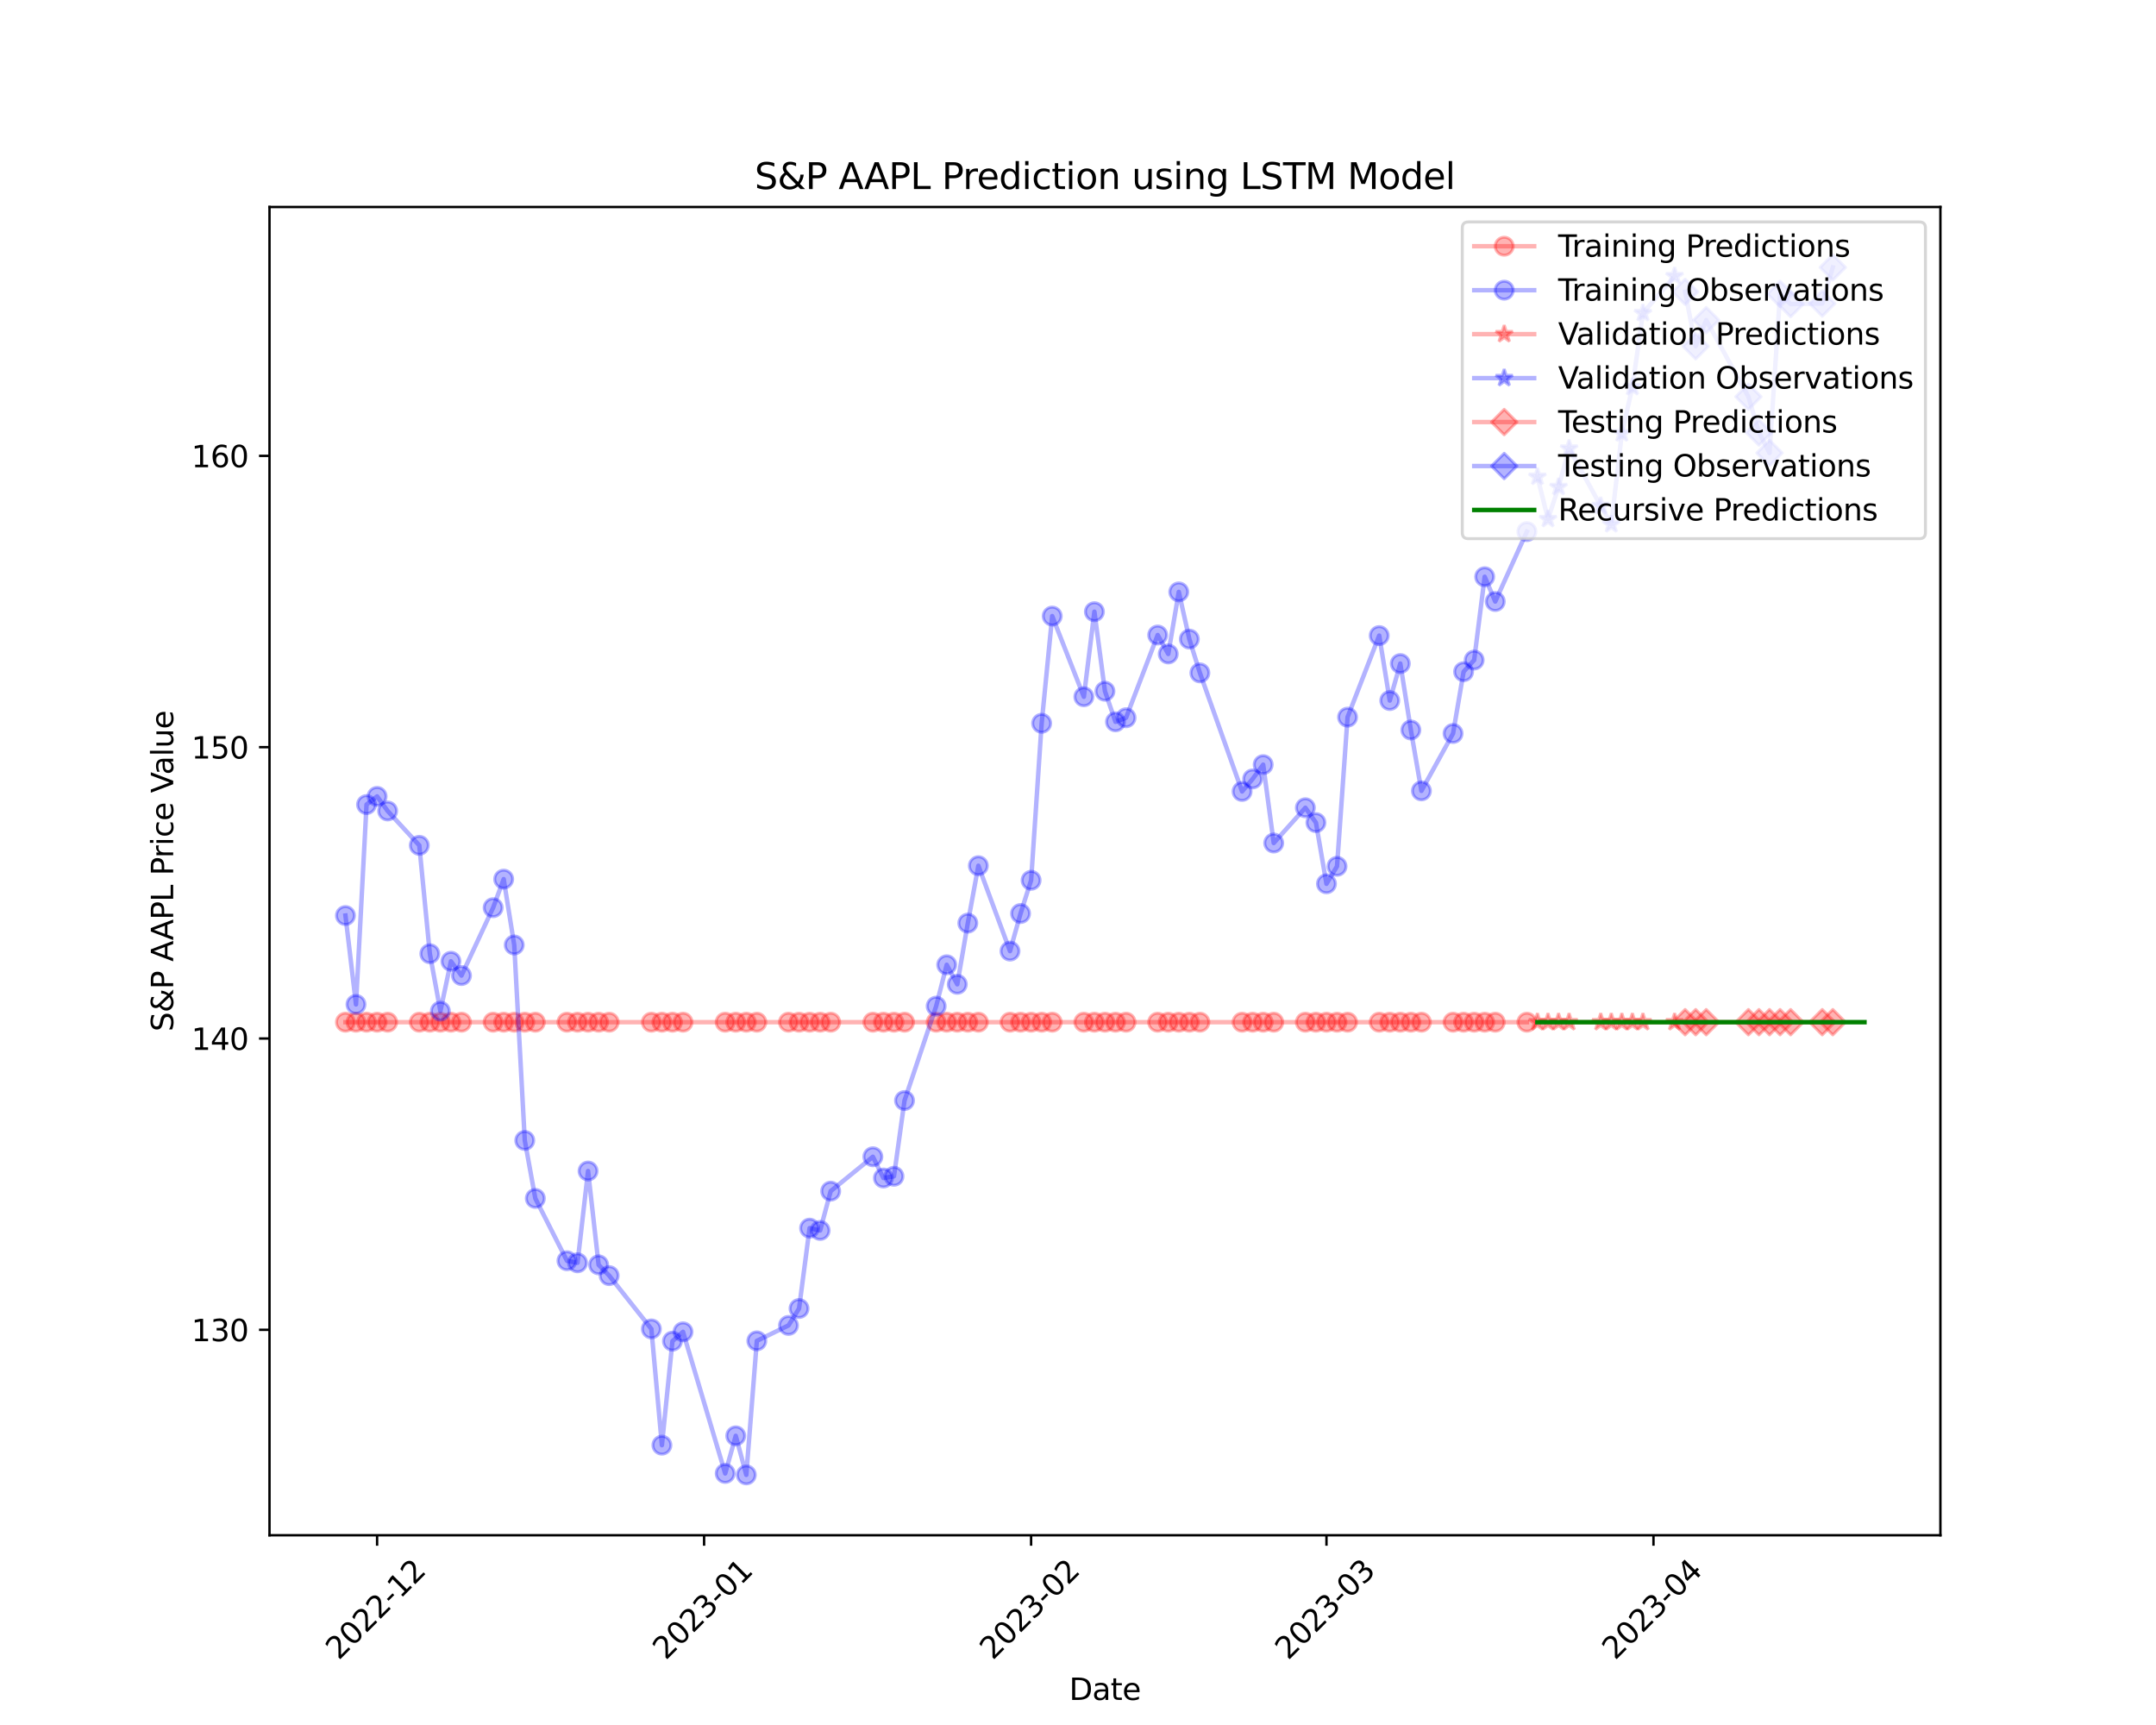 <?xml version="1.0" encoding="utf-8" standalone="no"?>
<!DOCTYPE svg PUBLIC "-//W3C//DTD SVG 1.1//EN"
  "http://www.w3.org/Graphics/SVG/1.1/DTD/svg11.dtd">
<svg xmlns:xlink="http://www.w3.org/1999/xlink" width="720pt" height="576pt" viewBox="0 0 720 576" xmlns="http://www.w3.org/2000/svg" version="1.1">
 <defs>
  <style type="text/css">*{stroke-linejoin: round; stroke-linecap: butt}</style>
 </defs>
 <g id="figure_1">
  <g id="patch_1">
   <path d="M 0 576 
L 720 576 
L 720 0 
L 0 0 
z
" style="fill: #ffffff"/>
  </g>
  <g id="axes_1">
   <g id="patch_2">
    <path d="M 90 512.64 
L 648 512.64 
L 648 69.12 
L 90 69.12 
z
" style="fill: #ffffff"/>
   </g>
   <g id="matplotlib.axis_1">
    <g id="xtick_1">
     <g id="line2d_1">
      <defs>
       <path id="m812f9856f8" d="M 0 0 
L 0 3.5 
" style="stroke: #000000; stroke-width: 0.8"/>
      </defs>
      <g>
       <use xlink:href="#m812f9856f8" x="125.932" y="512.64" style="stroke: #000000; stroke-width: 0.8"/>
      </g>
     </g>
     <g id="text_1">
      <!-- 2022-12 -->
      <g transform="translate(113.111 554.558) rotate(-45) scale(0.1 -0.1)">
       <defs>
        <path id="DejaVuSans-32" d="M 1228 531 
L 3431 531 
L 3431 0 
L 469 0 
L 469 531 
Q 828 903 1448 1529 
Q 2069 2156 2228 2338 
Q 2531 2678 2651 2914 
Q 2772 3150 2772 3378 
Q 2772 3750 2511 3984 
Q 2250 4219 1831 4219 
Q 1534 4219 1204 4116 
Q 875 4013 500 3803 
L 500 4441 
Q 881 4594 1212 4672 
Q 1544 4750 1819 4750 
Q 2544 4750 2975 4387 
Q 3406 4025 3406 3419 
Q 3406 3131 3298 2873 
Q 3191 2616 2906 2266 
Q 2828 2175 2409 1742 
Q 1991 1309 1228 531 
z
" transform="scale(0.016)"/>
        <path id="DejaVuSans-30" d="M 2034 4250 
Q 1547 4250 1301 3770 
Q 1056 3291 1056 2328 
Q 1056 1369 1301 889 
Q 1547 409 2034 409 
Q 2525 409 2770 889 
Q 3016 1369 3016 2328 
Q 3016 3291 2770 3770 
Q 2525 4250 2034 4250 
z
M 2034 4750 
Q 2819 4750 3233 4129 
Q 3647 3509 3647 2328 
Q 3647 1150 3233 529 
Q 2819 -91 2034 -91 
Q 1250 -91 836 529 
Q 422 1150 422 2328 
Q 422 3509 836 4129 
Q 1250 4750 2034 4750 
z
" transform="scale(0.016)"/>
        <path id="DejaVuSans-2d" d="M 313 2009 
L 1997 2009 
L 1997 1497 
L 313 1497 
L 313 2009 
z
" transform="scale(0.016)"/>
        <path id="DejaVuSans-31" d="M 794 531 
L 1825 531 
L 1825 4091 
L 703 3866 
L 703 4441 
L 1819 4666 
L 2450 4666 
L 2450 531 
L 3481 531 
L 3481 0 
L 794 0 
L 794 531 
z
" transform="scale(0.016)"/>
       </defs>
       <use xlink:href="#DejaVuSans-32"/>
       <use xlink:href="#DejaVuSans-30" x="63.623"/>
       <use xlink:href="#DejaVuSans-32" x="127.246"/>
       <use xlink:href="#DejaVuSans-32" x="190.869"/>
       <use xlink:href="#DejaVuSans-2d" x="254.492"/>
       <use xlink:href="#DejaVuSans-31" x="290.576"/>
       <use xlink:href="#DejaVuSans-32" x="354.199"/>
      </g>
     </g>
    </g>
    <g id="xtick_2">
     <g id="line2d_2">
      <g>
       <use xlink:href="#m812f9856f8" x="235.136" y="512.64" style="stroke: #000000; stroke-width: 0.8"/>
      </g>
     </g>
     <g id="text_2">
      <!-- 2023-01 -->
      <g transform="translate(222.315 554.558) rotate(-45) scale(0.1 -0.1)">
       <defs>
        <path id="DejaVuSans-33" d="M 2597 2516 
Q 3050 2419 3304 2112 
Q 3559 1806 3559 1356 
Q 3559 666 3084 287 
Q 2609 -91 1734 -91 
Q 1441 -91 1130 -33 
Q 819 25 488 141 
L 488 750 
Q 750 597 1062 519 
Q 1375 441 1716 441 
Q 2309 441 2620 675 
Q 2931 909 2931 1356 
Q 2931 1769 2642 2001 
Q 2353 2234 1838 2234 
L 1294 2234 
L 1294 2753 
L 1863 2753 
Q 2328 2753 2575 2939 
Q 2822 3125 2822 3475 
Q 2822 3834 2567 4026 
Q 2313 4219 1838 4219 
Q 1578 4219 1281 4162 
Q 984 4106 628 3988 
L 628 4550 
Q 988 4650 1302 4700 
Q 1616 4750 1894 4750 
Q 2613 4750 3031 4423 
Q 3450 4097 3450 3541 
Q 3450 3153 3228 2886 
Q 3006 2619 2597 2516 
z
" transform="scale(0.016)"/>
       </defs>
       <use xlink:href="#DejaVuSans-32"/>
       <use xlink:href="#DejaVuSans-30" x="63.623"/>
       <use xlink:href="#DejaVuSans-32" x="127.246"/>
       <use xlink:href="#DejaVuSans-33" x="190.869"/>
       <use xlink:href="#DejaVuSans-2d" x="254.492"/>
       <use xlink:href="#DejaVuSans-30" x="290.576"/>
       <use xlink:href="#DejaVuSans-31" x="354.199"/>
      </g>
     </g>
    </g>
    <g id="xtick_3">
     <g id="line2d_3">
      <g>
       <use xlink:href="#m812f9856f8" x="344.341" y="512.64" style="stroke: #000000; stroke-width: 0.8"/>
      </g>
     </g>
     <g id="text_3">
      <!-- 2023-02 -->
      <g transform="translate(331.52 554.558) rotate(-45) scale(0.1 -0.1)">
       <use xlink:href="#DejaVuSans-32"/>
       <use xlink:href="#DejaVuSans-30" x="63.623"/>
       <use xlink:href="#DejaVuSans-32" x="127.246"/>
       <use xlink:href="#DejaVuSans-33" x="190.869"/>
       <use xlink:href="#DejaVuSans-2d" x="254.492"/>
       <use xlink:href="#DejaVuSans-30" x="290.576"/>
       <use xlink:href="#DejaVuSans-32" x="354.199"/>
      </g>
     </g>
    </g>
    <g id="xtick_4">
     <g id="line2d_4">
      <g>
       <use xlink:href="#m812f9856f8" x="442.977" y="512.64" style="stroke: #000000; stroke-width: 0.8"/>
      </g>
     </g>
     <g id="text_4">
      <!-- 2023-03 -->
      <g transform="translate(430.156 554.558) rotate(-45) scale(0.1 -0.1)">
       <use xlink:href="#DejaVuSans-32"/>
       <use xlink:href="#DejaVuSans-30" x="63.623"/>
       <use xlink:href="#DejaVuSans-32" x="127.246"/>
       <use xlink:href="#DejaVuSans-33" x="190.869"/>
       <use xlink:href="#DejaVuSans-2d" x="254.492"/>
       <use xlink:href="#DejaVuSans-30" x="290.576"/>
       <use xlink:href="#DejaVuSans-33" x="354.199"/>
      </g>
     </g>
    </g>
    <g id="xtick_5">
     <g id="line2d_5">
      <g>
       <use xlink:href="#m812f9856f8" x="552.182" y="512.64" style="stroke: #000000; stroke-width: 0.8"/>
      </g>
     </g>
     <g id="text_5">
      <!-- 2023-04 -->
      <g transform="translate(539.361 554.558) rotate(-45) scale(0.1 -0.1)">
       <defs>
        <path id="DejaVuSans-34" d="M 2419 4116 
L 825 1625 
L 2419 1625 
L 2419 4116 
z
M 2253 4666 
L 3047 4666 
L 3047 1625 
L 3713 1625 
L 3713 1100 
L 3047 1100 
L 3047 0 
L 2419 0 
L 2419 1100 
L 313 1100 
L 313 1709 
L 2253 4666 
z
" transform="scale(0.016)"/>
       </defs>
       <use xlink:href="#DejaVuSans-32"/>
       <use xlink:href="#DejaVuSans-30" x="63.623"/>
       <use xlink:href="#DejaVuSans-32" x="127.246"/>
       <use xlink:href="#DejaVuSans-33" x="190.869"/>
       <use xlink:href="#DejaVuSans-2d" x="254.492"/>
       <use xlink:href="#DejaVuSans-30" x="290.576"/>
       <use xlink:href="#DejaVuSans-34" x="354.199"/>
      </g>
     </g>
    </g>
    <g id="text_6">
     <!-- Date -->
     <g transform="translate(357.049 567.627) scale(0.1 -0.1)">
      <defs>
       <path id="DejaVuSans-44" d="M 1259 4147 
L 1259 519 
L 2022 519 
Q 2988 519 3436 956 
Q 3884 1394 3884 2338 
Q 3884 3275 3436 3711 
Q 2988 4147 2022 4147 
L 1259 4147 
z
M 628 4666 
L 1925 4666 
Q 3281 4666 3915 4102 
Q 4550 3538 4550 2338 
Q 4550 1131 3912 565 
Q 3275 0 1925 0 
L 628 0 
L 628 4666 
z
" transform="scale(0.016)"/>
       <path id="DejaVuSans-61" d="M 2194 1759 
Q 1497 1759 1228 1600 
Q 959 1441 959 1056 
Q 959 750 1161 570 
Q 1363 391 1709 391 
Q 2188 391 2477 730 
Q 2766 1069 2766 1631 
L 2766 1759 
L 2194 1759 
z
M 3341 1997 
L 3341 0 
L 2766 0 
L 2766 531 
Q 2569 213 2275 61 
Q 1981 -91 1556 -91 
Q 1019 -91 701 211 
Q 384 513 384 1019 
Q 384 1609 779 1909 
Q 1175 2209 1959 2209 
L 2766 2209 
L 2766 2266 
Q 2766 2663 2505 2880 
Q 2244 3097 1772 3097 
Q 1472 3097 1187 3025 
Q 903 2953 641 2809 
L 641 3341 
Q 956 3463 1253 3523 
Q 1550 3584 1831 3584 
Q 2591 3584 2966 3190 
Q 3341 2797 3341 1997 
z
" transform="scale(0.016)"/>
       <path id="DejaVuSans-74" d="M 1172 4494 
L 1172 3500 
L 2356 3500 
L 2356 3053 
L 1172 3053 
L 1172 1153 
Q 1172 725 1289 603 
Q 1406 481 1766 481 
L 2356 481 
L 2356 0 
L 1766 0 
Q 1100 0 847 248 
Q 594 497 594 1153 
L 594 3053 
L 172 3053 
L 172 3500 
L 594 3500 
L 594 4494 
L 1172 4494 
z
" transform="scale(0.016)"/>
       <path id="DejaVuSans-65" d="M 3597 1894 
L 3597 1613 
L 953 1613 
Q 991 1019 1311 708 
Q 1631 397 2203 397 
Q 2534 397 2845 478 
Q 3156 559 3463 722 
L 3463 178 
Q 3153 47 2828 -22 
Q 2503 -91 2169 -91 
Q 1331 -91 842 396 
Q 353 884 353 1716 
Q 353 2575 817 3079 
Q 1281 3584 2069 3584 
Q 2775 3584 3186 3129 
Q 3597 2675 3597 1894 
z
M 3022 2063 
Q 3016 2534 2758 2815 
Q 2500 3097 2075 3097 
Q 1594 3097 1305 2825 
Q 1016 2553 972 2059 
L 3022 2063 
z
" transform="scale(0.016)"/>
      </defs>
      <use xlink:href="#DejaVuSans-44"/>
      <use xlink:href="#DejaVuSans-61" x="77.002"/>
      <use xlink:href="#DejaVuSans-74" x="138.281"/>
      <use xlink:href="#DejaVuSans-65" x="177.49"/>
     </g>
    </g>
   </g>
   <g id="matplotlib.axis_2">
    <g id="ytick_1">
     <g id="line2d_6">
      <defs>
       <path id="m003681f15a" d="M 0 0 
L -3.5 0 
" style="stroke: #000000; stroke-width: 0.8"/>
      </defs>
      <g>
       <use xlink:href="#m003681f15a" x="90" y="444.038" style="stroke: #000000; stroke-width: 0.8"/>
      </g>
     </g>
     <g id="text_7">
      <!-- 130 -->
      <g transform="translate(63.913 447.837) scale(0.1 -0.1)">
       <use xlink:href="#DejaVuSans-31"/>
       <use xlink:href="#DejaVuSans-33" x="63.623"/>
       <use xlink:href="#DejaVuSans-30" x="127.246"/>
      </g>
     </g>
    </g>
    <g id="ytick_2">
     <g id="line2d_7">
      <g>
       <use xlink:href="#m003681f15a" x="90" y="346.764" style="stroke: #000000; stroke-width: 0.8"/>
      </g>
     </g>
     <g id="text_8">
      <!-- 140 -->
      <g transform="translate(63.913 350.563) scale(0.1 -0.1)">
       <use xlink:href="#DejaVuSans-31"/>
       <use xlink:href="#DejaVuSans-34" x="63.623"/>
       <use xlink:href="#DejaVuSans-30" x="127.246"/>
      </g>
     </g>
    </g>
    <g id="ytick_3">
     <g id="line2d_8">
      <g>
       <use xlink:href="#m003681f15a" x="90" y="249.49" style="stroke: #000000; stroke-width: 0.8"/>
      </g>
     </g>
     <g id="text_9">
      <!-- 150 -->
      <g transform="translate(63.913 253.289) scale(0.1 -0.1)">
       <defs>
        <path id="DejaVuSans-35" d="M 691 4666 
L 3169 4666 
L 3169 4134 
L 1269 4134 
L 1269 2991 
Q 1406 3038 1543 3061 
Q 1681 3084 1819 3084 
Q 2600 3084 3056 2656 
Q 3513 2228 3513 1497 
Q 3513 744 3044 326 
Q 2575 -91 1722 -91 
Q 1428 -91 1123 -41 
Q 819 9 494 109 
L 494 744 
Q 775 591 1075 516 
Q 1375 441 1709 441 
Q 2250 441 2565 725 
Q 2881 1009 2881 1497 
Q 2881 1984 2565 2268 
Q 2250 2553 1709 2553 
Q 1456 2553 1204 2497 
Q 953 2441 691 2322 
L 691 4666 
z
" transform="scale(0.016)"/>
       </defs>
       <use xlink:href="#DejaVuSans-31"/>
       <use xlink:href="#DejaVuSans-35" x="63.623"/>
       <use xlink:href="#DejaVuSans-30" x="127.246"/>
      </g>
     </g>
    </g>
    <g id="ytick_4">
     <g id="line2d_9">
      <g>
       <use xlink:href="#m003681f15a" x="90" y="152.216" style="stroke: #000000; stroke-width: 0.8"/>
      </g>
     </g>
     <g id="text_10">
      <!-- 160 -->
      <g transform="translate(63.913 156.015) scale(0.1 -0.1)">
       <defs>
        <path id="DejaVuSans-36" d="M 2113 2584 
Q 1688 2584 1439 2293 
Q 1191 2003 1191 1497 
Q 1191 994 1439 701 
Q 1688 409 2113 409 
Q 2538 409 2786 701 
Q 3034 994 3034 1497 
Q 3034 2003 2786 2293 
Q 2538 2584 2113 2584 
z
M 3366 4563 
L 3366 3988 
Q 3128 4100 2886 4159 
Q 2644 4219 2406 4219 
Q 1781 4219 1451 3797 
Q 1122 3375 1075 2522 
Q 1259 2794 1537 2939 
Q 1816 3084 2150 3084 
Q 2853 3084 3261 2657 
Q 3669 2231 3669 1497 
Q 3669 778 3244 343 
Q 2819 -91 2113 -91 
Q 1303 -91 875 529 
Q 447 1150 447 2328 
Q 447 3434 972 4092 
Q 1497 4750 2381 4750 
Q 2619 4750 2861 4703 
Q 3103 4656 3366 4563 
z
" transform="scale(0.016)"/>
       </defs>
       <use xlink:href="#DejaVuSans-31"/>
       <use xlink:href="#DejaVuSans-36" x="63.623"/>
       <use xlink:href="#DejaVuSans-30" x="127.246"/>
      </g>
     </g>
    </g>
    <g id="text_11">
     <!-- S&amp;P AAPL Price Value -->
     <g transform="translate(57.833 344.443) rotate(-90) scale(0.1 -0.1)">
      <defs>
       <path id="DejaVuSans-53" d="M 3425 4513 
L 3425 3897 
Q 3066 4069 2747 4153 
Q 2428 4238 2131 4238 
Q 1616 4238 1336 4038 
Q 1056 3838 1056 3469 
Q 1056 3159 1242 3001 
Q 1428 2844 1947 2747 
L 2328 2669 
Q 3034 2534 3370 2195 
Q 3706 1856 3706 1288 
Q 3706 609 3251 259 
Q 2797 -91 1919 -91 
Q 1588 -91 1214 -16 
Q 841 59 441 206 
L 441 856 
Q 825 641 1194 531 
Q 1563 422 1919 422 
Q 2459 422 2753 634 
Q 3047 847 3047 1241 
Q 3047 1584 2836 1778 
Q 2625 1972 2144 2069 
L 1759 2144 
Q 1053 2284 737 2584 
Q 422 2884 422 3419 
Q 422 4038 858 4394 
Q 1294 4750 2059 4750 
Q 2388 4750 2728 4690 
Q 3069 4631 3425 4513 
z
" transform="scale(0.016)"/>
       <path id="DejaVuSans-26" d="M 1556 2509 
Q 1272 2256 1139 2004 
Q 1006 1753 1006 1478 
Q 1006 1022 1337 719 
Q 1669 416 2169 416 
Q 2466 416 2725 514 
Q 2984 613 3213 813 
L 1556 2509 
z
M 1997 2859 
L 3584 1234 
Q 3769 1513 3872 1830 
Q 3975 2147 3994 2503 
L 4575 2503 
Q 4538 2091 4375 1687 
Q 4213 1284 3922 891 
L 4794 0 
L 4006 0 
L 3559 459 
Q 3234 181 2878 45 
Q 2522 -91 2113 -91 
Q 1359 -91 881 339 
Q 403 769 403 1441 
Q 403 1841 612 2192 
Q 822 2544 1241 2853 
Q 1091 3050 1012 3245 
Q 934 3441 934 3628 
Q 934 4134 1281 4442 
Q 1628 4750 2203 4750 
Q 2463 4750 2720 4694 
Q 2978 4638 3244 4525 
L 3244 3956 
Q 2972 4103 2725 4179 
Q 2478 4256 2266 4256 
Q 1938 4256 1733 4082 
Q 1528 3909 1528 3634 
Q 1528 3475 1620 3314 
Q 1713 3153 1997 2859 
z
" transform="scale(0.016)"/>
       <path id="DejaVuSans-50" d="M 1259 4147 
L 1259 2394 
L 2053 2394 
Q 2494 2394 2734 2622 
Q 2975 2850 2975 3272 
Q 2975 3691 2734 3919 
Q 2494 4147 2053 4147 
L 1259 4147 
z
M 628 4666 
L 2053 4666 
Q 2838 4666 3239 4311 
Q 3641 3956 3641 3272 
Q 3641 2581 3239 2228 
Q 2838 1875 2053 1875 
L 1259 1875 
L 1259 0 
L 628 0 
L 628 4666 
z
" transform="scale(0.016)"/>
       <path id="DejaVuSans-20" transform="scale(0.016)"/>
       <path id="DejaVuSans-41" d="M 2188 4044 
L 1331 1722 
L 3047 1722 
L 2188 4044 
z
M 1831 4666 
L 2547 4666 
L 4325 0 
L 3669 0 
L 3244 1197 
L 1141 1197 
L 716 0 
L 50 0 
L 1831 4666 
z
" transform="scale(0.016)"/>
       <path id="DejaVuSans-4c" d="M 628 4666 
L 1259 4666 
L 1259 531 
L 3531 531 
L 3531 0 
L 628 0 
L 628 4666 
z
" transform="scale(0.016)"/>
       <path id="DejaVuSans-72" d="M 2631 2963 
Q 2534 3019 2420 3045 
Q 2306 3072 2169 3072 
Q 1681 3072 1420 2755 
Q 1159 2438 1159 1844 
L 1159 0 
L 581 0 
L 581 3500 
L 1159 3500 
L 1159 2956 
Q 1341 3275 1631 3429 
Q 1922 3584 2338 3584 
Q 2397 3584 2469 3576 
Q 2541 3569 2628 3553 
L 2631 2963 
z
" transform="scale(0.016)"/>
       <path id="DejaVuSans-69" d="M 603 3500 
L 1178 3500 
L 1178 0 
L 603 0 
L 603 3500 
z
M 603 4863 
L 1178 4863 
L 1178 4134 
L 603 4134 
L 603 4863 
z
" transform="scale(0.016)"/>
       <path id="DejaVuSans-63" d="M 3122 3366 
L 3122 2828 
Q 2878 2963 2633 3030 
Q 2388 3097 2138 3097 
Q 1578 3097 1268 2742 
Q 959 2388 959 1747 
Q 959 1106 1268 751 
Q 1578 397 2138 397 
Q 2388 397 2633 464 
Q 2878 531 3122 666 
L 3122 134 
Q 2881 22 2623 -34 
Q 2366 -91 2075 -91 
Q 1284 -91 818 406 
Q 353 903 353 1747 
Q 353 2603 823 3093 
Q 1294 3584 2113 3584 
Q 2378 3584 2631 3529 
Q 2884 3475 3122 3366 
z
" transform="scale(0.016)"/>
       <path id="DejaVuSans-56" d="M 1831 0 
L 50 4666 
L 709 4666 
L 2188 738 
L 3669 4666 
L 4325 4666 
L 2547 0 
L 1831 0 
z
" transform="scale(0.016)"/>
       <path id="DejaVuSans-6c" d="M 603 4863 
L 1178 4863 
L 1178 0 
L 603 0 
L 603 4863 
z
" transform="scale(0.016)"/>
       <path id="DejaVuSans-75" d="M 544 1381 
L 544 3500 
L 1119 3500 
L 1119 1403 
Q 1119 906 1312 657 
Q 1506 409 1894 409 
Q 2359 409 2629 706 
Q 2900 1003 2900 1516 
L 2900 3500 
L 3475 3500 
L 3475 0 
L 2900 0 
L 2900 538 
Q 2691 219 2414 64 
Q 2138 -91 1772 -91 
Q 1169 -91 856 284 
Q 544 659 544 1381 
z
M 1991 3584 
L 1991 3584 
z
" transform="scale(0.016)"/>
      </defs>
      <use xlink:href="#DejaVuSans-53"/>
      <use xlink:href="#DejaVuSans-26" x="63.477"/>
      <use xlink:href="#DejaVuSans-50" x="141.455"/>
      <use xlink:href="#DejaVuSans-20" x="201.758"/>
      <use xlink:href="#DejaVuSans-41" x="233.545"/>
      <use xlink:href="#DejaVuSans-41" x="304.703"/>
      <use xlink:href="#DejaVuSans-50" x="373.111"/>
      <use xlink:href="#DejaVuSans-4c" x="433.414"/>
      <use xlink:href="#DejaVuSans-20" x="489.127"/>
      <use xlink:href="#DejaVuSans-50" x="520.914"/>
      <use xlink:href="#DejaVuSans-72" x="579.467"/>
      <use xlink:href="#DejaVuSans-69" x="620.58"/>
      <use xlink:href="#DejaVuSans-63" x="648.363"/>
      <use xlink:href="#DejaVuSans-65" x="703.344"/>
      <use xlink:href="#DejaVuSans-20" x="764.867"/>
      <use xlink:href="#DejaVuSans-56" x="796.654"/>
      <use xlink:href="#DejaVuSans-61" x="857.312"/>
      <use xlink:href="#DejaVuSans-6c" x="918.592"/>
      <use xlink:href="#DejaVuSans-75" x="946.375"/>
      <use xlink:href="#DejaVuSans-65" x="1009.754"/>
     </g>
    </g>
   </g>
   <g id="line2d_10">
    <path d="M 115.364 341.322 
L 118.886 341.322 
L 122.409 341.322 
L 125.932 341.322 
L 129.455 341.322 
L 140.023 341.322 
L 143.545 341.322 
L 147.068 341.322 
L 150.591 341.322 
L 154.114 341.322 
L 164.682 341.322 
L 168.205 341.322 
L 171.727 341.322 
L 175.25 341.322 
L 178.773 341.322 
L 189.341 341.322 
L 192.864 341.322 
L 196.386 341.322 
L 199.909 341.322 
L 203.432 341.322 
L 217.523 341.322 
L 221.045 341.322 
L 224.568 341.322 
L 228.091 341.322 
L 242.182 341.322 
L 245.705 341.322 
L 249.227 341.322 
L 252.75 341.322 
L 263.318 341.322 
L 266.841 341.322 
L 270.364 341.322 
L 273.886 341.322 
L 277.409 341.322 
L 291.5 341.322 
L 295.023 341.322 
L 298.545 341.322 
L 302.068 341.322 
L 312.636 341.322 
L 316.159 341.322 
L 319.682 341.322 
L 323.205 341.322 
L 326.727 341.322 
L 337.295 341.322 
L 340.818 341.322 
L 344.341 341.322 
L 347.864 341.322 
L 351.386 341.322 
L 361.955 341.322 
L 365.477 341.322 
L 369 341.322 
L 372.523 341.322 
L 376.045 341.322 
L 386.614 341.322 
L 390.136 341.322 
L 393.659 341.322 
L 397.182 341.322 
L 400.705 341.322 
L 414.795 341.322 
L 418.318 341.322 
L 421.841 341.322 
L 425.364 341.322 
L 435.932 341.322 
L 439.455 341.322 
L 442.977 341.322 
L 446.5 341.322 
L 450.023 341.322 
L 460.591 341.322 
L 464.114 341.322 
L 467.636 341.322 
L 471.159 341.322 
L 474.682 341.322 
L 485.25 341.322 
L 488.773 341.322 
L 492.295 341.322 
L 495.818 341.322 
L 499.341 341.322 
L 509.909 341.322 
" clip-path="url(#pd41459e37a)" style="fill: none; stroke: #ff0000; stroke-opacity: 0.3; stroke-width: 1.5; stroke-linecap: square"/>
    <defs>
     <path id="mc663a370d9" d="M 0 3 
C 0.796 3 1.559 2.684 2.121 2.121 
C 2.684 1.559 3 0.796 3 0 
C 3 -0.796 2.684 -1.559 2.121 -2.121 
C 1.559 -2.684 0.796 -3 0 -3 
C -0.796 -3 -1.559 -2.684 -2.121 -2.121 
C -2.684 -1.559 -3 -0.796 -3 0 
C -3 0.796 -2.684 1.559 -2.121 2.121 
C -1.559 2.684 -0.796 3 0 3 
z
" style="stroke: #ff0000; stroke-opacity: 0.3"/>
    </defs>
    <g clip-path="url(#pd41459e37a)">
     <use xlink:href="#mc663a370d9" x="115.364" y="341.322" style="fill: #ff0000; fill-opacity: 0.3; stroke: #ff0000; stroke-opacity: 0.3"/>
     <use xlink:href="#mc663a370d9" x="118.886" y="341.322" style="fill: #ff0000; fill-opacity: 0.3; stroke: #ff0000; stroke-opacity: 0.3"/>
     <use xlink:href="#mc663a370d9" x="122.409" y="341.322" style="fill: #ff0000; fill-opacity: 0.3; stroke: #ff0000; stroke-opacity: 0.3"/>
     <use xlink:href="#mc663a370d9" x="125.932" y="341.322" style="fill: #ff0000; fill-opacity: 0.3; stroke: #ff0000; stroke-opacity: 0.3"/>
     <use xlink:href="#mc663a370d9" x="129.455" y="341.322" style="fill: #ff0000; fill-opacity: 0.3; stroke: #ff0000; stroke-opacity: 0.3"/>
     <use xlink:href="#mc663a370d9" x="140.023" y="341.322" style="fill: #ff0000; fill-opacity: 0.3; stroke: #ff0000; stroke-opacity: 0.3"/>
     <use xlink:href="#mc663a370d9" x="143.545" y="341.322" style="fill: #ff0000; fill-opacity: 0.3; stroke: #ff0000; stroke-opacity: 0.3"/>
     <use xlink:href="#mc663a370d9" x="147.068" y="341.322" style="fill: #ff0000; fill-opacity: 0.3; stroke: #ff0000; stroke-opacity: 0.3"/>
     <use xlink:href="#mc663a370d9" x="150.591" y="341.322" style="fill: #ff0000; fill-opacity: 0.3; stroke: #ff0000; stroke-opacity: 0.3"/>
     <use xlink:href="#mc663a370d9" x="154.114" y="341.322" style="fill: #ff0000; fill-opacity: 0.3; stroke: #ff0000; stroke-opacity: 0.3"/>
     <use xlink:href="#mc663a370d9" x="164.682" y="341.322" style="fill: #ff0000; fill-opacity: 0.3; stroke: #ff0000; stroke-opacity: 0.3"/>
     <use xlink:href="#mc663a370d9" x="168.205" y="341.322" style="fill: #ff0000; fill-opacity: 0.3; stroke: #ff0000; stroke-opacity: 0.3"/>
     <use xlink:href="#mc663a370d9" x="171.727" y="341.322" style="fill: #ff0000; fill-opacity: 0.3; stroke: #ff0000; stroke-opacity: 0.3"/>
     <use xlink:href="#mc663a370d9" x="175.25" y="341.322" style="fill: #ff0000; fill-opacity: 0.3; stroke: #ff0000; stroke-opacity: 0.3"/>
     <use xlink:href="#mc663a370d9" x="178.773" y="341.322" style="fill: #ff0000; fill-opacity: 0.3; stroke: #ff0000; stroke-opacity: 0.3"/>
     <use xlink:href="#mc663a370d9" x="189.341" y="341.322" style="fill: #ff0000; fill-opacity: 0.3; stroke: #ff0000; stroke-opacity: 0.3"/>
     <use xlink:href="#mc663a370d9" x="192.864" y="341.322" style="fill: #ff0000; fill-opacity: 0.3; stroke: #ff0000; stroke-opacity: 0.3"/>
     <use xlink:href="#mc663a370d9" x="196.386" y="341.322" style="fill: #ff0000; fill-opacity: 0.3; stroke: #ff0000; stroke-opacity: 0.3"/>
     <use xlink:href="#mc663a370d9" x="199.909" y="341.322" style="fill: #ff0000; fill-opacity: 0.3; stroke: #ff0000; stroke-opacity: 0.3"/>
     <use xlink:href="#mc663a370d9" x="203.432" y="341.322" style="fill: #ff0000; fill-opacity: 0.3; stroke: #ff0000; stroke-opacity: 0.3"/>
     <use xlink:href="#mc663a370d9" x="217.523" y="341.322" style="fill: #ff0000; fill-opacity: 0.3; stroke: #ff0000; stroke-opacity: 0.3"/>
     <use xlink:href="#mc663a370d9" x="221.045" y="341.322" style="fill: #ff0000; fill-opacity: 0.3; stroke: #ff0000; stroke-opacity: 0.3"/>
     <use xlink:href="#mc663a370d9" x="224.568" y="341.322" style="fill: #ff0000; fill-opacity: 0.3; stroke: #ff0000; stroke-opacity: 0.3"/>
     <use xlink:href="#mc663a370d9" x="228.091" y="341.322" style="fill: #ff0000; fill-opacity: 0.3; stroke: #ff0000; stroke-opacity: 0.3"/>
     <use xlink:href="#mc663a370d9" x="242.182" y="341.322" style="fill: #ff0000; fill-opacity: 0.3; stroke: #ff0000; stroke-opacity: 0.3"/>
     <use xlink:href="#mc663a370d9" x="245.705" y="341.322" style="fill: #ff0000; fill-opacity: 0.3; stroke: #ff0000; stroke-opacity: 0.3"/>
     <use xlink:href="#mc663a370d9" x="249.227" y="341.322" style="fill: #ff0000; fill-opacity: 0.3; stroke: #ff0000; stroke-opacity: 0.3"/>
     <use xlink:href="#mc663a370d9" x="252.75" y="341.322" style="fill: #ff0000; fill-opacity: 0.3; stroke: #ff0000; stroke-opacity: 0.3"/>
     <use xlink:href="#mc663a370d9" x="263.318" y="341.322" style="fill: #ff0000; fill-opacity: 0.3; stroke: #ff0000; stroke-opacity: 0.3"/>
     <use xlink:href="#mc663a370d9" x="266.841" y="341.322" style="fill: #ff0000; fill-opacity: 0.3; stroke: #ff0000; stroke-opacity: 0.3"/>
     <use xlink:href="#mc663a370d9" x="270.364" y="341.322" style="fill: #ff0000; fill-opacity: 0.3; stroke: #ff0000; stroke-opacity: 0.3"/>
     <use xlink:href="#mc663a370d9" x="273.886" y="341.322" style="fill: #ff0000; fill-opacity: 0.3; stroke: #ff0000; stroke-opacity: 0.3"/>
     <use xlink:href="#mc663a370d9" x="277.409" y="341.322" style="fill: #ff0000; fill-opacity: 0.3; stroke: #ff0000; stroke-opacity: 0.3"/>
     <use xlink:href="#mc663a370d9" x="291.5" y="341.322" style="fill: #ff0000; fill-opacity: 0.3; stroke: #ff0000; stroke-opacity: 0.3"/>
     <use xlink:href="#mc663a370d9" x="295.023" y="341.322" style="fill: #ff0000; fill-opacity: 0.3; stroke: #ff0000; stroke-opacity: 0.3"/>
     <use xlink:href="#mc663a370d9" x="298.545" y="341.322" style="fill: #ff0000; fill-opacity: 0.3; stroke: #ff0000; stroke-opacity: 0.3"/>
     <use xlink:href="#mc663a370d9" x="302.068" y="341.322" style="fill: #ff0000; fill-opacity: 0.3; stroke: #ff0000; stroke-opacity: 0.3"/>
     <use xlink:href="#mc663a370d9" x="312.636" y="341.322" style="fill: #ff0000; fill-opacity: 0.3; stroke: #ff0000; stroke-opacity: 0.3"/>
     <use xlink:href="#mc663a370d9" x="316.159" y="341.322" style="fill: #ff0000; fill-opacity: 0.3; stroke: #ff0000; stroke-opacity: 0.3"/>
     <use xlink:href="#mc663a370d9" x="319.682" y="341.322" style="fill: #ff0000; fill-opacity: 0.3; stroke: #ff0000; stroke-opacity: 0.3"/>
     <use xlink:href="#mc663a370d9" x="323.205" y="341.322" style="fill: #ff0000; fill-opacity: 0.3; stroke: #ff0000; stroke-opacity: 0.3"/>
     <use xlink:href="#mc663a370d9" x="326.727" y="341.322" style="fill: #ff0000; fill-opacity: 0.3; stroke: #ff0000; stroke-opacity: 0.3"/>
     <use xlink:href="#mc663a370d9" x="337.295" y="341.322" style="fill: #ff0000; fill-opacity: 0.3; stroke: #ff0000; stroke-opacity: 0.3"/>
     <use xlink:href="#mc663a370d9" x="340.818" y="341.322" style="fill: #ff0000; fill-opacity: 0.3; stroke: #ff0000; stroke-opacity: 0.3"/>
     <use xlink:href="#mc663a370d9" x="344.341" y="341.322" style="fill: #ff0000; fill-opacity: 0.3; stroke: #ff0000; stroke-opacity: 0.3"/>
     <use xlink:href="#mc663a370d9" x="347.864" y="341.322" style="fill: #ff0000; fill-opacity: 0.3; stroke: #ff0000; stroke-opacity: 0.3"/>
     <use xlink:href="#mc663a370d9" x="351.386" y="341.322" style="fill: #ff0000; fill-opacity: 0.3; stroke: #ff0000; stroke-opacity: 0.3"/>
     <use xlink:href="#mc663a370d9" x="361.955" y="341.322" style="fill: #ff0000; fill-opacity: 0.3; stroke: #ff0000; stroke-opacity: 0.3"/>
     <use xlink:href="#mc663a370d9" x="365.477" y="341.322" style="fill: #ff0000; fill-opacity: 0.3; stroke: #ff0000; stroke-opacity: 0.3"/>
     <use xlink:href="#mc663a370d9" x="369" y="341.322" style="fill: #ff0000; fill-opacity: 0.3; stroke: #ff0000; stroke-opacity: 0.3"/>
     <use xlink:href="#mc663a370d9" x="372.523" y="341.322" style="fill: #ff0000; fill-opacity: 0.3; stroke: #ff0000; stroke-opacity: 0.3"/>
     <use xlink:href="#mc663a370d9" x="376.045" y="341.322" style="fill: #ff0000; fill-opacity: 0.3; stroke: #ff0000; stroke-opacity: 0.3"/>
     <use xlink:href="#mc663a370d9" x="386.614" y="341.322" style="fill: #ff0000; fill-opacity: 0.3; stroke: #ff0000; stroke-opacity: 0.3"/>
     <use xlink:href="#mc663a370d9" x="390.136" y="341.322" style="fill: #ff0000; fill-opacity: 0.3; stroke: #ff0000; stroke-opacity: 0.3"/>
     <use xlink:href="#mc663a370d9" x="393.659" y="341.322" style="fill: #ff0000; fill-opacity: 0.3; stroke: #ff0000; stroke-opacity: 0.3"/>
     <use xlink:href="#mc663a370d9" x="397.182" y="341.322" style="fill: #ff0000; fill-opacity: 0.3; stroke: #ff0000; stroke-opacity: 0.3"/>
     <use xlink:href="#mc663a370d9" x="400.705" y="341.322" style="fill: #ff0000; fill-opacity: 0.3; stroke: #ff0000; stroke-opacity: 0.3"/>
     <use xlink:href="#mc663a370d9" x="414.795" y="341.322" style="fill: #ff0000; fill-opacity: 0.3; stroke: #ff0000; stroke-opacity: 0.3"/>
     <use xlink:href="#mc663a370d9" x="418.318" y="341.322" style="fill: #ff0000; fill-opacity: 0.3; stroke: #ff0000; stroke-opacity: 0.3"/>
     <use xlink:href="#mc663a370d9" x="421.841" y="341.322" style="fill: #ff0000; fill-opacity: 0.3; stroke: #ff0000; stroke-opacity: 0.3"/>
     <use xlink:href="#mc663a370d9" x="425.364" y="341.322" style="fill: #ff0000; fill-opacity: 0.3; stroke: #ff0000; stroke-opacity: 0.3"/>
     <use xlink:href="#mc663a370d9" x="435.932" y="341.322" style="fill: #ff0000; fill-opacity: 0.3; stroke: #ff0000; stroke-opacity: 0.3"/>
     <use xlink:href="#mc663a370d9" x="439.455" y="341.322" style="fill: #ff0000; fill-opacity: 0.3; stroke: #ff0000; stroke-opacity: 0.3"/>
     <use xlink:href="#mc663a370d9" x="442.977" y="341.322" style="fill: #ff0000; fill-opacity: 0.3; stroke: #ff0000; stroke-opacity: 0.3"/>
     <use xlink:href="#mc663a370d9" x="446.5" y="341.322" style="fill: #ff0000; fill-opacity: 0.3; stroke: #ff0000; stroke-opacity: 0.3"/>
     <use xlink:href="#mc663a370d9" x="450.023" y="341.322" style="fill: #ff0000; fill-opacity: 0.3; stroke: #ff0000; stroke-opacity: 0.3"/>
     <use xlink:href="#mc663a370d9" x="460.591" y="341.322" style="fill: #ff0000; fill-opacity: 0.3; stroke: #ff0000; stroke-opacity: 0.3"/>
     <use xlink:href="#mc663a370d9" x="464.114" y="341.322" style="fill: #ff0000; fill-opacity: 0.3; stroke: #ff0000; stroke-opacity: 0.3"/>
     <use xlink:href="#mc663a370d9" x="467.636" y="341.322" style="fill: #ff0000; fill-opacity: 0.3; stroke: #ff0000; stroke-opacity: 0.3"/>
     <use xlink:href="#mc663a370d9" x="471.159" y="341.322" style="fill: #ff0000; fill-opacity: 0.3; stroke: #ff0000; stroke-opacity: 0.3"/>
     <use xlink:href="#mc663a370d9" x="474.682" y="341.322" style="fill: #ff0000; fill-opacity: 0.3; stroke: #ff0000; stroke-opacity: 0.3"/>
     <use xlink:href="#mc663a370d9" x="485.25" y="341.322" style="fill: #ff0000; fill-opacity: 0.3; stroke: #ff0000; stroke-opacity: 0.3"/>
     <use xlink:href="#mc663a370d9" x="488.773" y="341.322" style="fill: #ff0000; fill-opacity: 0.3; stroke: #ff0000; stroke-opacity: 0.3"/>
     <use xlink:href="#mc663a370d9" x="492.295" y="341.322" style="fill: #ff0000; fill-opacity: 0.3; stroke: #ff0000; stroke-opacity: 0.3"/>
     <use xlink:href="#mc663a370d9" x="495.818" y="341.322" style="fill: #ff0000; fill-opacity: 0.3; stroke: #ff0000; stroke-opacity: 0.3"/>
     <use xlink:href="#mc663a370d9" x="499.341" y="341.322" style="fill: #ff0000; fill-opacity: 0.3; stroke: #ff0000; stroke-opacity: 0.3"/>
     <use xlink:href="#mc663a370d9" x="509.909" y="341.322" style="fill: #ff0000; fill-opacity: 0.3; stroke: #ff0000; stroke-opacity: 0.3"/>
    </g>
   </g>
   <g id="line2d_11">
    <path d="M 115.364 305.714 
L 118.886 335.383 
L 122.409 268.653 
L 125.932 265.929 
L 129.455 270.793 
L 140.023 282.271 
L 143.545 318.457 
L 147.068 337.62 
L 150.591 320.986 
L 154.114 325.753 
L 164.682 303.088 
L 168.205 293.555 
L 171.727 315.539 
L 175.25 380.81 
L 178.773 400.167 
L 189.341 420.984 
L 192.864 421.665 
L 196.386 391.023 
L 199.909 422.346 
L 203.432 425.945 
L 217.523 443.746 
L 221.045 482.558 
L 224.568 447.831 
L 228.091 444.719 
L 242.182 491.994 
L 245.705 479.445 
L 249.227 492.48 
L 252.75 447.734 
L 263.318 442.579 
L 266.841 436.937 
L 270.364 410.089 
L 273.886 410.867 
L 277.409 397.735 
L 291.5 386.257 
L 295.023 393.358 
L 298.545 392.774 
L 302.068 367.483 
L 312.636 335.966 
L 316.159 322.154 
L 319.682 328.671 
L 323.205 308.243 
L 326.727 289.08 
L 337.295 317.582 
L 340.818 305.033 
L 344.341 293.944 
L 347.864 241.513 
L 351.386 205.717 
L 361.955 232.662 
L 365.477 204.258 
L 369 230.813 
L 372.523 241.027 
L 376.045 239.665 
L 386.614 212.04 
L 390.136 218.362 
L 393.659 197.643 
L 397.182 213.401 
L 400.705 224.685 
L 414.795 264.276 
L 418.318 260.093 
L 421.841 255.326 
L 425.364 281.493 
L 435.932 269.723 
L 439.455 274.684 
L 442.977 295.111 
L 446.5 289.275 
L 450.023 239.471 
L 460.591 212.234 
L 464.114 233.926 
L 467.636 221.572 
L 471.159 243.751 
L 474.682 264.081 
L 485.25 244.918 
L 488.773 224.296 
L 492.295 220.405 
L 495.818 192.585 
L 499.341 200.853 
L 509.909 177.507 
" clip-path="url(#pd41459e37a)" style="fill: none; stroke: #0000ff; stroke-opacity: 0.3; stroke-width: 1.5; stroke-linecap: square"/>
    <defs>
     <path id="me02f097e13" d="M 0 3 
C 0.796 3 1.559 2.684 2.121 2.121 
C 2.684 1.559 3 0.796 3 0 
C 3 -0.796 2.684 -1.559 2.121 -2.121 
C 1.559 -2.684 0.796 -3 0 -3 
C -0.796 -3 -1.559 -2.684 -2.121 -2.121 
C -2.684 -1.559 -3 -0.796 -3 0 
C -3 0.796 -2.684 1.559 -2.121 2.121 
C -1.559 2.684 -0.796 3 0 3 
z
" style="stroke: #0000ff; stroke-opacity: 0.3"/>
    </defs>
    <g clip-path="url(#pd41459e37a)">
     <use xlink:href="#me02f097e13" x="115.364" y="305.714" style="fill: #0000ff; fill-opacity: 0.3; stroke: #0000ff; stroke-opacity: 0.3"/>
     <use xlink:href="#me02f097e13" x="118.886" y="335.383" style="fill: #0000ff; fill-opacity: 0.3; stroke: #0000ff; stroke-opacity: 0.3"/>
     <use xlink:href="#me02f097e13" x="122.409" y="268.653" style="fill: #0000ff; fill-opacity: 0.3; stroke: #0000ff; stroke-opacity: 0.3"/>
     <use xlink:href="#me02f097e13" x="125.932" y="265.929" style="fill: #0000ff; fill-opacity: 0.3; stroke: #0000ff; stroke-opacity: 0.3"/>
     <use xlink:href="#me02f097e13" x="129.455" y="270.793" style="fill: #0000ff; fill-opacity: 0.3; stroke: #0000ff; stroke-opacity: 0.3"/>
     <use xlink:href="#me02f097e13" x="140.023" y="282.271" style="fill: #0000ff; fill-opacity: 0.3; stroke: #0000ff; stroke-opacity: 0.3"/>
     <use xlink:href="#me02f097e13" x="143.545" y="318.457" style="fill: #0000ff; fill-opacity: 0.3; stroke: #0000ff; stroke-opacity: 0.3"/>
     <use xlink:href="#me02f097e13" x="147.068" y="337.62" style="fill: #0000ff; fill-opacity: 0.3; stroke: #0000ff; stroke-opacity: 0.3"/>
     <use xlink:href="#me02f097e13" x="150.591" y="320.986" style="fill: #0000ff; fill-opacity: 0.3; stroke: #0000ff; stroke-opacity: 0.3"/>
     <use xlink:href="#me02f097e13" x="154.114" y="325.753" style="fill: #0000ff; fill-opacity: 0.3; stroke: #0000ff; stroke-opacity: 0.3"/>
     <use xlink:href="#me02f097e13" x="164.682" y="303.088" style="fill: #0000ff; fill-opacity: 0.3; stroke: #0000ff; stroke-opacity: 0.3"/>
     <use xlink:href="#me02f097e13" x="168.205" y="293.555" style="fill: #0000ff; fill-opacity: 0.3; stroke: #0000ff; stroke-opacity: 0.3"/>
     <use xlink:href="#me02f097e13" x="171.727" y="315.539" style="fill: #0000ff; fill-opacity: 0.3; stroke: #0000ff; stroke-opacity: 0.3"/>
     <use xlink:href="#me02f097e13" x="175.25" y="380.81" style="fill: #0000ff; fill-opacity: 0.3; stroke: #0000ff; stroke-opacity: 0.3"/>
     <use xlink:href="#me02f097e13" x="178.773" y="400.167" style="fill: #0000ff; fill-opacity: 0.3; stroke: #0000ff; stroke-opacity: 0.3"/>
     <use xlink:href="#me02f097e13" x="189.341" y="420.984" style="fill: #0000ff; fill-opacity: 0.3; stroke: #0000ff; stroke-opacity: 0.3"/>
     <use xlink:href="#me02f097e13" x="192.864" y="421.665" style="fill: #0000ff; fill-opacity: 0.3; stroke: #0000ff; stroke-opacity: 0.3"/>
     <use xlink:href="#me02f097e13" x="196.386" y="391.023" style="fill: #0000ff; fill-opacity: 0.3; stroke: #0000ff; stroke-opacity: 0.3"/>
     <use xlink:href="#me02f097e13" x="199.909" y="422.346" style="fill: #0000ff; fill-opacity: 0.3; stroke: #0000ff; stroke-opacity: 0.3"/>
     <use xlink:href="#me02f097e13" x="203.432" y="425.945" style="fill: #0000ff; fill-opacity: 0.3; stroke: #0000ff; stroke-opacity: 0.3"/>
     <use xlink:href="#me02f097e13" x="217.523" y="443.746" style="fill: #0000ff; fill-opacity: 0.3; stroke: #0000ff; stroke-opacity: 0.3"/>
     <use xlink:href="#me02f097e13" x="221.045" y="482.558" style="fill: #0000ff; fill-opacity: 0.3; stroke: #0000ff; stroke-opacity: 0.3"/>
     <use xlink:href="#me02f097e13" x="224.568" y="447.831" style="fill: #0000ff; fill-opacity: 0.3; stroke: #0000ff; stroke-opacity: 0.3"/>
     <use xlink:href="#me02f097e13" x="228.091" y="444.719" style="fill: #0000ff; fill-opacity: 0.3; stroke: #0000ff; stroke-opacity: 0.3"/>
     <use xlink:href="#me02f097e13" x="242.182" y="491.994" style="fill: #0000ff; fill-opacity: 0.3; stroke: #0000ff; stroke-opacity: 0.3"/>
     <use xlink:href="#me02f097e13" x="245.705" y="479.445" style="fill: #0000ff; fill-opacity: 0.3; stroke: #0000ff; stroke-opacity: 0.3"/>
     <use xlink:href="#me02f097e13" x="249.227" y="492.48" style="fill: #0000ff; fill-opacity: 0.3; stroke: #0000ff; stroke-opacity: 0.3"/>
     <use xlink:href="#me02f097e13" x="252.75" y="447.734" style="fill: #0000ff; fill-opacity: 0.3; stroke: #0000ff; stroke-opacity: 0.3"/>
     <use xlink:href="#me02f097e13" x="263.318" y="442.579" style="fill: #0000ff; fill-opacity: 0.3; stroke: #0000ff; stroke-opacity: 0.3"/>
     <use xlink:href="#me02f097e13" x="266.841" y="436.937" style="fill: #0000ff; fill-opacity: 0.3; stroke: #0000ff; stroke-opacity: 0.3"/>
     <use xlink:href="#me02f097e13" x="270.364" y="410.089" style="fill: #0000ff; fill-opacity: 0.3; stroke: #0000ff; stroke-opacity: 0.3"/>
     <use xlink:href="#me02f097e13" x="273.886" y="410.867" style="fill: #0000ff; fill-opacity: 0.3; stroke: #0000ff; stroke-opacity: 0.3"/>
     <use xlink:href="#me02f097e13" x="277.409" y="397.735" style="fill: #0000ff; fill-opacity: 0.3; stroke: #0000ff; stroke-opacity: 0.3"/>
     <use xlink:href="#me02f097e13" x="291.5" y="386.257" style="fill: #0000ff; fill-opacity: 0.3; stroke: #0000ff; stroke-opacity: 0.3"/>
     <use xlink:href="#me02f097e13" x="295.023" y="393.358" style="fill: #0000ff; fill-opacity: 0.3; stroke: #0000ff; stroke-opacity: 0.3"/>
     <use xlink:href="#me02f097e13" x="298.545" y="392.774" style="fill: #0000ff; fill-opacity: 0.3; stroke: #0000ff; stroke-opacity: 0.3"/>
     <use xlink:href="#me02f097e13" x="302.068" y="367.483" style="fill: #0000ff; fill-opacity: 0.3; stroke: #0000ff; stroke-opacity: 0.3"/>
     <use xlink:href="#me02f097e13" x="312.636" y="335.966" style="fill: #0000ff; fill-opacity: 0.3; stroke: #0000ff; stroke-opacity: 0.3"/>
     <use xlink:href="#me02f097e13" x="316.159" y="322.154" style="fill: #0000ff; fill-opacity: 0.3; stroke: #0000ff; stroke-opacity: 0.3"/>
     <use xlink:href="#me02f097e13" x="319.682" y="328.671" style="fill: #0000ff; fill-opacity: 0.3; stroke: #0000ff; stroke-opacity: 0.3"/>
     <use xlink:href="#me02f097e13" x="323.205" y="308.243" style="fill: #0000ff; fill-opacity: 0.3; stroke: #0000ff; stroke-opacity: 0.3"/>
     <use xlink:href="#me02f097e13" x="326.727" y="289.08" style="fill: #0000ff; fill-opacity: 0.3; stroke: #0000ff; stroke-opacity: 0.3"/>
     <use xlink:href="#me02f097e13" x="337.295" y="317.582" style="fill: #0000ff; fill-opacity: 0.3; stroke: #0000ff; stroke-opacity: 0.3"/>
     <use xlink:href="#me02f097e13" x="340.818" y="305.033" style="fill: #0000ff; fill-opacity: 0.3; stroke: #0000ff; stroke-opacity: 0.3"/>
     <use xlink:href="#me02f097e13" x="344.341" y="293.944" style="fill: #0000ff; fill-opacity: 0.3; stroke: #0000ff; stroke-opacity: 0.3"/>
     <use xlink:href="#me02f097e13" x="347.864" y="241.513" style="fill: #0000ff; fill-opacity: 0.3; stroke: #0000ff; stroke-opacity: 0.3"/>
     <use xlink:href="#me02f097e13" x="351.386" y="205.717" style="fill: #0000ff; fill-opacity: 0.3; stroke: #0000ff; stroke-opacity: 0.3"/>
     <use xlink:href="#me02f097e13" x="361.955" y="232.662" style="fill: #0000ff; fill-opacity: 0.3; stroke: #0000ff; stroke-opacity: 0.3"/>
     <use xlink:href="#me02f097e13" x="365.477" y="204.258" style="fill: #0000ff; fill-opacity: 0.3; stroke: #0000ff; stroke-opacity: 0.3"/>
     <use xlink:href="#me02f097e13" x="369" y="230.813" style="fill: #0000ff; fill-opacity: 0.3; stroke: #0000ff; stroke-opacity: 0.3"/>
     <use xlink:href="#me02f097e13" x="372.523" y="241.027" style="fill: #0000ff; fill-opacity: 0.3; stroke: #0000ff; stroke-opacity: 0.3"/>
     <use xlink:href="#me02f097e13" x="376.045" y="239.665" style="fill: #0000ff; fill-opacity: 0.3; stroke: #0000ff; stroke-opacity: 0.3"/>
     <use xlink:href="#me02f097e13" x="386.614" y="212.04" style="fill: #0000ff; fill-opacity: 0.3; stroke: #0000ff; stroke-opacity: 0.3"/>
     <use xlink:href="#me02f097e13" x="390.136" y="218.362" style="fill: #0000ff; fill-opacity: 0.3; stroke: #0000ff; stroke-opacity: 0.3"/>
     <use xlink:href="#me02f097e13" x="393.659" y="197.643" style="fill: #0000ff; fill-opacity: 0.3; stroke: #0000ff; stroke-opacity: 0.3"/>
     <use xlink:href="#me02f097e13" x="397.182" y="213.401" style="fill: #0000ff; fill-opacity: 0.3; stroke: #0000ff; stroke-opacity: 0.3"/>
     <use xlink:href="#me02f097e13" x="400.705" y="224.685" style="fill: #0000ff; fill-opacity: 0.3; stroke: #0000ff; stroke-opacity: 0.3"/>
     <use xlink:href="#me02f097e13" x="414.795" y="264.276" style="fill: #0000ff; fill-opacity: 0.3; stroke: #0000ff; stroke-opacity: 0.3"/>
     <use xlink:href="#me02f097e13" x="418.318" y="260.093" style="fill: #0000ff; fill-opacity: 0.3; stroke: #0000ff; stroke-opacity: 0.3"/>
     <use xlink:href="#me02f097e13" x="421.841" y="255.326" style="fill: #0000ff; fill-opacity: 0.3; stroke: #0000ff; stroke-opacity: 0.3"/>
     <use xlink:href="#me02f097e13" x="425.364" y="281.493" style="fill: #0000ff; fill-opacity: 0.3; stroke: #0000ff; stroke-opacity: 0.3"/>
     <use xlink:href="#me02f097e13" x="435.932" y="269.723" style="fill: #0000ff; fill-opacity: 0.3; stroke: #0000ff; stroke-opacity: 0.3"/>
     <use xlink:href="#me02f097e13" x="439.455" y="274.684" style="fill: #0000ff; fill-opacity: 0.3; stroke: #0000ff; stroke-opacity: 0.3"/>
     <use xlink:href="#me02f097e13" x="442.977" y="295.111" style="fill: #0000ff; fill-opacity: 0.3; stroke: #0000ff; stroke-opacity: 0.3"/>
     <use xlink:href="#me02f097e13" x="446.5" y="289.275" style="fill: #0000ff; fill-opacity: 0.3; stroke: #0000ff; stroke-opacity: 0.3"/>
     <use xlink:href="#me02f097e13" x="450.023" y="239.471" style="fill: #0000ff; fill-opacity: 0.3; stroke: #0000ff; stroke-opacity: 0.3"/>
     <use xlink:href="#me02f097e13" x="460.591" y="212.234" style="fill: #0000ff; fill-opacity: 0.3; stroke: #0000ff; stroke-opacity: 0.3"/>
     <use xlink:href="#me02f097e13" x="464.114" y="233.926" style="fill: #0000ff; fill-opacity: 0.3; stroke: #0000ff; stroke-opacity: 0.3"/>
     <use xlink:href="#me02f097e13" x="467.636" y="221.572" style="fill: #0000ff; fill-opacity: 0.3; stroke: #0000ff; stroke-opacity: 0.3"/>
     <use xlink:href="#me02f097e13" x="471.159" y="243.751" style="fill: #0000ff; fill-opacity: 0.3; stroke: #0000ff; stroke-opacity: 0.3"/>
     <use xlink:href="#me02f097e13" x="474.682" y="264.081" style="fill: #0000ff; fill-opacity: 0.3; stroke: #0000ff; stroke-opacity: 0.3"/>
     <use xlink:href="#me02f097e13" x="485.25" y="244.918" style="fill: #0000ff; fill-opacity: 0.3; stroke: #0000ff; stroke-opacity: 0.3"/>
     <use xlink:href="#me02f097e13" x="488.773" y="224.296" style="fill: #0000ff; fill-opacity: 0.3; stroke: #0000ff; stroke-opacity: 0.3"/>
     <use xlink:href="#me02f097e13" x="492.295" y="220.405" style="fill: #0000ff; fill-opacity: 0.3; stroke: #0000ff; stroke-opacity: 0.3"/>
     <use xlink:href="#me02f097e13" x="495.818" y="192.585" style="fill: #0000ff; fill-opacity: 0.3; stroke: #0000ff; stroke-opacity: 0.3"/>
     <use xlink:href="#me02f097e13" x="499.341" y="200.853" style="fill: #0000ff; fill-opacity: 0.3; stroke: #0000ff; stroke-opacity: 0.3"/>
     <use xlink:href="#me02f097e13" x="509.909" y="177.507" style="fill: #0000ff; fill-opacity: 0.3; stroke: #0000ff; stroke-opacity: 0.3"/>
    </g>
   </g>
   <g id="line2d_12">
    <path d="M 513.432 341.322 
L 516.955 341.322 
L 520.477 341.322 
L 524 341.322 
L 534.568 341.322 
L 538.091 341.322 
L 541.614 341.322 
L 545.136 341.322 
L 548.659 341.322 
L 559.227 341.322 
" clip-path="url(#pd41459e37a)" style="fill: none; stroke: #ff0000; stroke-opacity: 0.3; stroke-width: 1.5; stroke-linecap: square"/>
    <defs>
     <path id="mdba8372fb1" d="M 0 -3 
L -0.674 -0.927 
L -2.853 -0.927 
L -1.09 0.354 
L -1.763 2.427 
L -0 1.146 
L 1.763 2.427 
L 1.09 0.354 
L 2.853 -0.927 
L 0.674 -0.927 
z
" style="stroke: #ff0000; stroke-opacity: 0.3; stroke-linejoin: bevel"/>
    </defs>
    <g clip-path="url(#pd41459e37a)">
     <use xlink:href="#mdba8372fb1" x="513.432" y="341.322" style="fill: #ff0000; fill-opacity: 0.3; stroke: #ff0000; stroke-opacity: 0.3; stroke-linejoin: bevel"/>
     <use xlink:href="#mdba8372fb1" x="516.955" y="341.322" style="fill: #ff0000; fill-opacity: 0.3; stroke: #ff0000; stroke-opacity: 0.3; stroke-linejoin: bevel"/>
     <use xlink:href="#mdba8372fb1" x="520.477" y="341.322" style="fill: #ff0000; fill-opacity: 0.3; stroke: #ff0000; stroke-opacity: 0.3; stroke-linejoin: bevel"/>
     <use xlink:href="#mdba8372fb1" x="524" y="341.322" style="fill: #ff0000; fill-opacity: 0.3; stroke: #ff0000; stroke-opacity: 0.3; stroke-linejoin: bevel"/>
     <use xlink:href="#mdba8372fb1" x="534.568" y="341.322" style="fill: #ff0000; fill-opacity: 0.3; stroke: #ff0000; stroke-opacity: 0.3; stroke-linejoin: bevel"/>
     <use xlink:href="#mdba8372fb1" x="538.091" y="341.322" style="fill: #ff0000; fill-opacity: 0.3; stroke: #ff0000; stroke-opacity: 0.3; stroke-linejoin: bevel"/>
     <use xlink:href="#mdba8372fb1" x="541.614" y="341.322" style="fill: #ff0000; fill-opacity: 0.3; stroke: #ff0000; stroke-opacity: 0.3; stroke-linejoin: bevel"/>
     <use xlink:href="#mdba8372fb1" x="545.136" y="341.322" style="fill: #ff0000; fill-opacity: 0.3; stroke: #ff0000; stroke-opacity: 0.3; stroke-linejoin: bevel"/>
     <use xlink:href="#mdba8372fb1" x="548.659" y="341.322" style="fill: #ff0000; fill-opacity: 0.3; stroke: #ff0000; stroke-opacity: 0.3; stroke-linejoin: bevel"/>
     <use xlink:href="#mdba8372fb1" x="559.227" y="341.322" style="fill: #ff0000; fill-opacity: 0.3; stroke: #ff0000; stroke-opacity: 0.3; stroke-linejoin: bevel"/>
    </g>
   </g>
   <g id="line2d_13">
    <path d="M 513.432 159.22 
L 516.955 173.325 
L 520.477 162.625 
L 524 149.784 
L 534.568 168.947 
L 538.091 175.076 
L 541.614 144.726 
L 545.136 129.26 
L 548.659 104.552 
L 559.227 92.198 
" clip-path="url(#pd41459e37a)" style="fill: none; stroke: #0000ff; stroke-opacity: 0.3; stroke-width: 1.5; stroke-linecap: square"/>
    <defs>
     <path id="m4a42278584" d="M 0 -3 
L -0.674 -0.927 
L -2.853 -0.927 
L -1.09 0.354 
L -1.763 2.427 
L -0 1.146 
L 1.763 2.427 
L 1.09 0.354 
L 2.853 -0.927 
L 0.674 -0.927 
z
" style="stroke: #0000ff; stroke-opacity: 0.3; stroke-linejoin: bevel"/>
    </defs>
    <g clip-path="url(#pd41459e37a)">
     <use xlink:href="#m4a42278584" x="513.432" y="159.22" style="fill: #0000ff; fill-opacity: 0.3; stroke: #0000ff; stroke-opacity: 0.3; stroke-linejoin: bevel"/>
     <use xlink:href="#m4a42278584" x="516.955" y="173.325" style="fill: #0000ff; fill-opacity: 0.3; stroke: #0000ff; stroke-opacity: 0.3; stroke-linejoin: bevel"/>
     <use xlink:href="#m4a42278584" x="520.477" y="162.625" style="fill: #0000ff; fill-opacity: 0.3; stroke: #0000ff; stroke-opacity: 0.3; stroke-linejoin: bevel"/>
     <use xlink:href="#m4a42278584" x="524" y="149.784" style="fill: #0000ff; fill-opacity: 0.3; stroke: #0000ff; stroke-opacity: 0.3; stroke-linejoin: bevel"/>
     <use xlink:href="#m4a42278584" x="534.568" y="168.947" style="fill: #0000ff; fill-opacity: 0.3; stroke: #0000ff; stroke-opacity: 0.3; stroke-linejoin: bevel"/>
     <use xlink:href="#m4a42278584" x="538.091" y="175.076" style="fill: #0000ff; fill-opacity: 0.3; stroke: #0000ff; stroke-opacity: 0.3; stroke-linejoin: bevel"/>
     <use xlink:href="#m4a42278584" x="541.614" y="144.726" style="fill: #0000ff; fill-opacity: 0.3; stroke: #0000ff; stroke-opacity: 0.3; stroke-linejoin: bevel"/>
     <use xlink:href="#m4a42278584" x="545.136" y="129.26" style="fill: #0000ff; fill-opacity: 0.3; stroke: #0000ff; stroke-opacity: 0.3; stroke-linejoin: bevel"/>
     <use xlink:href="#m4a42278584" x="548.659" y="104.552" style="fill: #0000ff; fill-opacity: 0.3; stroke: #0000ff; stroke-opacity: 0.3; stroke-linejoin: bevel"/>
     <use xlink:href="#m4a42278584" x="559.227" y="92.198" style="fill: #0000ff; fill-opacity: 0.3; stroke: #0000ff; stroke-opacity: 0.3; stroke-linejoin: bevel"/>
    </g>
   </g>
   <g id="line2d_14">
    <path d="M 562.75 341.322 
L 566.273 341.322 
L 569.795 341.322 
L 583.886 341.322 
L 587.409 341.322 
L 590.932 341.322 
L 594.455 341.322 
L 597.977 341.322 
L 608.545 341.322 
L 612.068 341.322 
" clip-path="url(#pd41459e37a)" style="fill: none; stroke: #ff0000; stroke-opacity: 0.3; stroke-width: 1.5; stroke-linecap: square"/>
    <defs>
     <path id="m711dc7b13d" d="M -0 4.243 
L 4.243 0 
L 0 -4.243 
L -4.243 -0 
z
" style="stroke: #ff0000; stroke-opacity: 0.3; stroke-linejoin: miter"/>
    </defs>
    <g clip-path="url(#pd41459e37a)">
     <use xlink:href="#m711dc7b13d" x="562.75" y="341.322" style="fill: #ff0000; fill-opacity: 0.3; stroke: #ff0000; stroke-opacity: 0.3; stroke-linejoin: miter"/>
     <use xlink:href="#m711dc7b13d" x="566.273" y="341.322" style="fill: #ff0000; fill-opacity: 0.3; stroke: #ff0000; stroke-opacity: 0.3; stroke-linejoin: miter"/>
     <use xlink:href="#m711dc7b13d" x="569.795" y="341.322" style="fill: #ff0000; fill-opacity: 0.3; stroke: #ff0000; stroke-opacity: 0.3; stroke-linejoin: miter"/>
     <use xlink:href="#m711dc7b13d" x="583.886" y="341.322" style="fill: #ff0000; fill-opacity: 0.3; stroke: #ff0000; stroke-opacity: 0.3; stroke-linejoin: miter"/>
     <use xlink:href="#m711dc7b13d" x="587.409" y="341.322" style="fill: #ff0000; fill-opacity: 0.3; stroke: #ff0000; stroke-opacity: 0.3; stroke-linejoin: miter"/>
     <use xlink:href="#m711dc7b13d" x="590.932" y="341.322" style="fill: #ff0000; fill-opacity: 0.3; stroke: #ff0000; stroke-opacity: 0.3; stroke-linejoin: miter"/>
     <use xlink:href="#m711dc7b13d" x="594.455" y="341.322" style="fill: #ff0000; fill-opacity: 0.3; stroke: #ff0000; stroke-opacity: 0.3; stroke-linejoin: miter"/>
     <use xlink:href="#m711dc7b13d" x="597.977" y="341.322" style="fill: #ff0000; fill-opacity: 0.3; stroke: #ff0000; stroke-opacity: 0.3; stroke-linejoin: miter"/>
     <use xlink:href="#m711dc7b13d" x="608.545" y="341.322" style="fill: #ff0000; fill-opacity: 0.3; stroke: #ff0000; stroke-opacity: 0.3; stroke-linejoin: miter"/>
     <use xlink:href="#m711dc7b13d" x="612.068" y="341.322" style="fill: #ff0000; fill-opacity: 0.3; stroke: #ff0000; stroke-opacity: 0.3; stroke-linejoin: miter"/>
    </g>
   </g>
   <g id="line2d_15">
    <path d="M 562.75 97.451 
L 566.273 115.641 
L 569.795 106.887 
L 583.886 132.47 
L 587.409 144.434 
L 590.932 151.243 
L 594.455 98.132 
L 597.977 101.536 
L 608.545 101.342 
L 612.068 89.28 
" clip-path="url(#pd41459e37a)" style="fill: none; stroke: #0000ff; stroke-opacity: 0.3; stroke-width: 1.5; stroke-linecap: square"/>
    <defs>
     <path id="m475f7bcf98" d="M -0 4.243 
L 4.243 0 
L 0 -4.243 
L -4.243 -0 
z
" style="stroke: #0000ff; stroke-opacity: 0.3; stroke-linejoin: miter"/>
    </defs>
    <g clip-path="url(#pd41459e37a)">
     <use xlink:href="#m475f7bcf98" x="562.75" y="97.451" style="fill: #0000ff; fill-opacity: 0.3; stroke: #0000ff; stroke-opacity: 0.3; stroke-linejoin: miter"/>
     <use xlink:href="#m475f7bcf98" x="566.273" y="115.641" style="fill: #0000ff; fill-opacity: 0.3; stroke: #0000ff; stroke-opacity: 0.3; stroke-linejoin: miter"/>
     <use xlink:href="#m475f7bcf98" x="569.795" y="106.887" style="fill: #0000ff; fill-opacity: 0.3; stroke: #0000ff; stroke-opacity: 0.3; stroke-linejoin: miter"/>
     <use xlink:href="#m475f7bcf98" x="583.886" y="132.47" style="fill: #0000ff; fill-opacity: 0.3; stroke: #0000ff; stroke-opacity: 0.3; stroke-linejoin: miter"/>
     <use xlink:href="#m475f7bcf98" x="587.409" y="144.434" style="fill: #0000ff; fill-opacity: 0.3; stroke: #0000ff; stroke-opacity: 0.3; stroke-linejoin: miter"/>
     <use xlink:href="#m475f7bcf98" x="590.932" y="151.243" style="fill: #0000ff; fill-opacity: 0.3; stroke: #0000ff; stroke-opacity: 0.3; stroke-linejoin: miter"/>
     <use xlink:href="#m475f7bcf98" x="594.455" y="98.132" style="fill: #0000ff; fill-opacity: 0.3; stroke: #0000ff; stroke-opacity: 0.3; stroke-linejoin: miter"/>
     <use xlink:href="#m475f7bcf98" x="597.977" y="101.536" style="fill: #0000ff; fill-opacity: 0.3; stroke: #0000ff; stroke-opacity: 0.3; stroke-linejoin: miter"/>
     <use xlink:href="#m475f7bcf98" x="608.545" y="101.342" style="fill: #0000ff; fill-opacity: 0.3; stroke: #0000ff; stroke-opacity: 0.3; stroke-linejoin: miter"/>
     <use xlink:href="#m475f7bcf98" x="612.068" y="89.28" style="fill: #0000ff; fill-opacity: 0.3; stroke: #0000ff; stroke-opacity: 0.3; stroke-linejoin: miter"/>
    </g>
   </g>
   <g id="line2d_16">
    <path d="M 513.432 341.322 
L 516.955 341.322 
L 520.477 341.322 
L 524 341.322 
L 534.568 341.322 
L 538.091 341.322 
L 541.614 341.322 
L 545.136 341.322 
L 548.659 341.322 
L 559.227 341.322 
L 562.75 341.322 
L 566.273 341.322 
L 569.795 341.322 
L 583.886 341.322 
L 587.409 341.322 
L 590.932 341.322 
L 594.455 341.322 
L 597.977 341.322 
L 608.545 341.322 
L 612.068 341.322 
L 615.591 341.322 
L 619.114 341.322 
L 622.636 341.322 
" clip-path="url(#pd41459e37a)" style="fill: none; stroke: #008000; stroke-width: 1.5; stroke-linecap: square"/>
   </g>
   <g id="patch_3">
    <path d="M 90 512.64 
L 90 69.12 
" style="fill: none; stroke: #000000; stroke-width: 0.8; stroke-linejoin: miter; stroke-linecap: square"/>
   </g>
   <g id="patch_4">
    <path d="M 648 512.64 
L 648 69.12 
" style="fill: none; stroke: #000000; stroke-width: 0.8; stroke-linejoin: miter; stroke-linecap: square"/>
   </g>
   <g id="patch_5">
    <path d="M 90 512.64 
L 648 512.64 
" style="fill: none; stroke: #000000; stroke-width: 0.8; stroke-linejoin: miter; stroke-linecap: square"/>
   </g>
   <g id="patch_6">
    <path d="M 90 69.12 
L 648 69.12 
" style="fill: none; stroke: #000000; stroke-width: 0.8; stroke-linejoin: miter; stroke-linecap: square"/>
   </g>
   <g id="text_12">
    <!-- S&amp;P AAPL Prediction using LSTM Model -->
    <g transform="translate(252.005 63.12) scale(0.12 -0.12)">
     <defs>
      <path id="DejaVuSans-64" d="M 2906 2969 
L 2906 4863 
L 3481 4863 
L 3481 0 
L 2906 0 
L 2906 525 
Q 2725 213 2448 61 
Q 2172 -91 1784 -91 
Q 1150 -91 751 415 
Q 353 922 353 1747 
Q 353 2572 751 3078 
Q 1150 3584 1784 3584 
Q 2172 3584 2448 3432 
Q 2725 3281 2906 2969 
z
M 947 1747 
Q 947 1113 1208 752 
Q 1469 391 1925 391 
Q 2381 391 2643 752 
Q 2906 1113 2906 1747 
Q 2906 2381 2643 2742 
Q 2381 3103 1925 3103 
Q 1469 3103 1208 2742 
Q 947 2381 947 1747 
z
" transform="scale(0.016)"/>
      <path id="DejaVuSans-6f" d="M 1959 3097 
Q 1497 3097 1228 2736 
Q 959 2375 959 1747 
Q 959 1119 1226 758 
Q 1494 397 1959 397 
Q 2419 397 2687 759 
Q 2956 1122 2956 1747 
Q 2956 2369 2687 2733 
Q 2419 3097 1959 3097 
z
M 1959 3584 
Q 2709 3584 3137 3096 
Q 3566 2609 3566 1747 
Q 3566 888 3137 398 
Q 2709 -91 1959 -91 
Q 1206 -91 779 398 
Q 353 888 353 1747 
Q 353 2609 779 3096 
Q 1206 3584 1959 3584 
z
" transform="scale(0.016)"/>
      <path id="DejaVuSans-6e" d="M 3513 2113 
L 3513 0 
L 2938 0 
L 2938 2094 
Q 2938 2591 2744 2837 
Q 2550 3084 2163 3084 
Q 1697 3084 1428 2787 
Q 1159 2491 1159 1978 
L 1159 0 
L 581 0 
L 581 3500 
L 1159 3500 
L 1159 2956 
Q 1366 3272 1645 3428 
Q 1925 3584 2291 3584 
Q 2894 3584 3203 3211 
Q 3513 2838 3513 2113 
z
" transform="scale(0.016)"/>
      <path id="DejaVuSans-73" d="M 2834 3397 
L 2834 2853 
Q 2591 2978 2328 3040 
Q 2066 3103 1784 3103 
Q 1356 3103 1142 2972 
Q 928 2841 928 2578 
Q 928 2378 1081 2264 
Q 1234 2150 1697 2047 
L 1894 2003 
Q 2506 1872 2764 1633 
Q 3022 1394 3022 966 
Q 3022 478 2636 193 
Q 2250 -91 1575 -91 
Q 1294 -91 989 -36 
Q 684 19 347 128 
L 347 722 
Q 666 556 975 473 
Q 1284 391 1588 391 
Q 1994 391 2212 530 
Q 2431 669 2431 922 
Q 2431 1156 2273 1281 
Q 2116 1406 1581 1522 
L 1381 1569 
Q 847 1681 609 1914 
Q 372 2147 372 2553 
Q 372 3047 722 3315 
Q 1072 3584 1716 3584 
Q 2034 3584 2315 3537 
Q 2597 3491 2834 3397 
z
" transform="scale(0.016)"/>
      <path id="DejaVuSans-67" d="M 2906 1791 
Q 2906 2416 2648 2759 
Q 2391 3103 1925 3103 
Q 1463 3103 1205 2759 
Q 947 2416 947 1791 
Q 947 1169 1205 825 
Q 1463 481 1925 481 
Q 2391 481 2648 825 
Q 2906 1169 2906 1791 
z
M 3481 434 
Q 3481 -459 3084 -895 
Q 2688 -1331 1869 -1331 
Q 1566 -1331 1297 -1286 
Q 1028 -1241 775 -1147 
L 775 -588 
Q 1028 -725 1275 -790 
Q 1522 -856 1778 -856 
Q 2344 -856 2625 -561 
Q 2906 -266 2906 331 
L 2906 616 
Q 2728 306 2450 153 
Q 2172 0 1784 0 
Q 1141 0 747 490 
Q 353 981 353 1791 
Q 353 2603 747 3093 
Q 1141 3584 1784 3584 
Q 2172 3584 2450 3431 
Q 2728 3278 2906 2969 
L 2906 3500 
L 3481 3500 
L 3481 434 
z
" transform="scale(0.016)"/>
      <path id="DejaVuSans-54" d="M -19 4666 
L 3928 4666 
L 3928 4134 
L 2272 4134 
L 2272 0 
L 1638 0 
L 1638 4134 
L -19 4134 
L -19 4666 
z
" transform="scale(0.016)"/>
      <path id="DejaVuSans-4d" d="M 628 4666 
L 1569 4666 
L 2759 1491 
L 3956 4666 
L 4897 4666 
L 4897 0 
L 4281 0 
L 4281 4097 
L 3078 897 
L 2444 897 
L 1241 4097 
L 1241 0 
L 628 0 
L 628 4666 
z
" transform="scale(0.016)"/>
     </defs>
     <use xlink:href="#DejaVuSans-53"/>
     <use xlink:href="#DejaVuSans-26" x="63.477"/>
     <use xlink:href="#DejaVuSans-50" x="141.455"/>
     <use xlink:href="#DejaVuSans-20" x="201.758"/>
     <use xlink:href="#DejaVuSans-41" x="233.545"/>
     <use xlink:href="#DejaVuSans-41" x="304.703"/>
     <use xlink:href="#DejaVuSans-50" x="373.111"/>
     <use xlink:href="#DejaVuSans-4c" x="433.414"/>
     <use xlink:href="#DejaVuSans-20" x="489.127"/>
     <use xlink:href="#DejaVuSans-50" x="520.914"/>
     <use xlink:href="#DejaVuSans-72" x="579.467"/>
     <use xlink:href="#DejaVuSans-65" x="618.33"/>
     <use xlink:href="#DejaVuSans-64" x="679.854"/>
     <use xlink:href="#DejaVuSans-69" x="743.33"/>
     <use xlink:href="#DejaVuSans-63" x="771.113"/>
     <use xlink:href="#DejaVuSans-74" x="826.094"/>
     <use xlink:href="#DejaVuSans-69" x="865.303"/>
     <use xlink:href="#DejaVuSans-6f" x="893.086"/>
     <use xlink:href="#DejaVuSans-6e" x="954.268"/>
     <use xlink:href="#DejaVuSans-20" x="1017.646"/>
     <use xlink:href="#DejaVuSans-75" x="1049.434"/>
     <use xlink:href="#DejaVuSans-73" x="1112.812"/>
     <use xlink:href="#DejaVuSans-69" x="1164.912"/>
     <use xlink:href="#DejaVuSans-6e" x="1192.695"/>
     <use xlink:href="#DejaVuSans-67" x="1256.074"/>
     <use xlink:href="#DejaVuSans-20" x="1319.551"/>
     <use xlink:href="#DejaVuSans-4c" x="1351.338"/>
     <use xlink:href="#DejaVuSans-53" x="1407.051"/>
     <use xlink:href="#DejaVuSans-54" x="1470.527"/>
     <use xlink:href="#DejaVuSans-4d" x="1531.611"/>
     <use xlink:href="#DejaVuSans-20" x="1617.891"/>
     <use xlink:href="#DejaVuSans-4d" x="1649.678"/>
     <use xlink:href="#DejaVuSans-6f" x="1735.957"/>
     <use xlink:href="#DejaVuSans-64" x="1797.139"/>
     <use xlink:href="#DejaVuSans-65" x="1860.615"/>
     <use xlink:href="#DejaVuSans-6c" x="1922.139"/>
    </g>
   </g>
   <g id="legend_1">
    <g id="patch_7">
     <path d="M 490.336 179.867 
L 641 179.867 
Q 643 179.867 643 177.867 
L 643 76.12 
Q 643 74.12 641 74.12 
L 490.336 74.12 
Q 488.336 74.12 488.336 76.12 
L 488.336 177.867 
Q 488.336 179.867 490.336 179.867 
z
" style="fill: #ffffff; opacity: 0.8; stroke: #cccccc; stroke-linejoin: miter"/>
    </g>
    <g id="line2d_17">
     <path d="M 492.336 82.218 
L 502.336 82.218 
L 512.336 82.218 
" style="fill: none; stroke: #ff0000; stroke-opacity: 0.3; stroke-width: 1.5; stroke-linecap: square"/>
     <g>
      <use xlink:href="#mc663a370d9" x="502.336" y="82.218" style="fill: #ff0000; fill-opacity: 0.3; stroke: #ff0000; stroke-opacity: 0.3"/>
     </g>
    </g>
    <g id="text_13">
     <!-- Training Predictions -->
     <g transform="translate(520.336 85.718) scale(0.1 -0.1)">
      <use xlink:href="#DejaVuSans-54"/>
      <use xlink:href="#DejaVuSans-72" x="46.334"/>
      <use xlink:href="#DejaVuSans-61" x="87.447"/>
      <use xlink:href="#DejaVuSans-69" x="148.727"/>
      <use xlink:href="#DejaVuSans-6e" x="176.51"/>
      <use xlink:href="#DejaVuSans-69" x="239.889"/>
      <use xlink:href="#DejaVuSans-6e" x="267.672"/>
      <use xlink:href="#DejaVuSans-67" x="331.051"/>
      <use xlink:href="#DejaVuSans-20" x="394.527"/>
      <use xlink:href="#DejaVuSans-50" x="426.314"/>
      <use xlink:href="#DejaVuSans-72" x="484.867"/>
      <use xlink:href="#DejaVuSans-65" x="523.73"/>
      <use xlink:href="#DejaVuSans-64" x="585.254"/>
      <use xlink:href="#DejaVuSans-69" x="648.73"/>
      <use xlink:href="#DejaVuSans-63" x="676.514"/>
      <use xlink:href="#DejaVuSans-74" x="731.494"/>
      <use xlink:href="#DejaVuSans-69" x="770.703"/>
      <use xlink:href="#DejaVuSans-6f" x="798.486"/>
      <use xlink:href="#DejaVuSans-6e" x="859.668"/>
      <use xlink:href="#DejaVuSans-73" x="923.047"/>
     </g>
    </g>
    <g id="line2d_18">
     <path d="M 492.336 96.897 
L 502.336 96.897 
L 512.336 96.897 
" style="fill: none; stroke: #0000ff; stroke-opacity: 0.3; stroke-width: 1.5; stroke-linecap: square"/>
     <g>
      <use xlink:href="#me02f097e13" x="502.336" y="96.897" style="fill: #0000ff; fill-opacity: 0.3; stroke: #0000ff; stroke-opacity: 0.3"/>
     </g>
    </g>
    <g id="text_14">
     <!-- Training Observations -->
     <g transform="translate(520.336 100.397) scale(0.1 -0.1)">
      <defs>
       <path id="DejaVuSans-4f" d="M 2522 4238 
Q 1834 4238 1429 3725 
Q 1025 3213 1025 2328 
Q 1025 1447 1429 934 
Q 1834 422 2522 422 
Q 3209 422 3611 934 
Q 4013 1447 4013 2328 
Q 4013 3213 3611 3725 
Q 3209 4238 2522 4238 
z
M 2522 4750 
Q 3503 4750 4090 4092 
Q 4678 3434 4678 2328 
Q 4678 1225 4090 567 
Q 3503 -91 2522 -91 
Q 1538 -91 948 565 
Q 359 1222 359 2328 
Q 359 3434 948 4092 
Q 1538 4750 2522 4750 
z
" transform="scale(0.016)"/>
       <path id="DejaVuSans-62" d="M 3116 1747 
Q 3116 2381 2855 2742 
Q 2594 3103 2138 3103 
Q 1681 3103 1420 2742 
Q 1159 2381 1159 1747 
Q 1159 1113 1420 752 
Q 1681 391 2138 391 
Q 2594 391 2855 752 
Q 3116 1113 3116 1747 
z
M 1159 2969 
Q 1341 3281 1617 3432 
Q 1894 3584 2278 3584 
Q 2916 3584 3314 3078 
Q 3713 2572 3713 1747 
Q 3713 922 3314 415 
Q 2916 -91 2278 -91 
Q 1894 -91 1617 61 
Q 1341 213 1159 525 
L 1159 0 
L 581 0 
L 581 4863 
L 1159 4863 
L 1159 2969 
z
" transform="scale(0.016)"/>
       <path id="DejaVuSans-76" d="M 191 3500 
L 800 3500 
L 1894 563 
L 2988 3500 
L 3597 3500 
L 2284 0 
L 1503 0 
L 191 3500 
z
" transform="scale(0.016)"/>
      </defs>
      <use xlink:href="#DejaVuSans-54"/>
      <use xlink:href="#DejaVuSans-72" x="46.334"/>
      <use xlink:href="#DejaVuSans-61" x="87.447"/>
      <use xlink:href="#DejaVuSans-69" x="148.727"/>
      <use xlink:href="#DejaVuSans-6e" x="176.51"/>
      <use xlink:href="#DejaVuSans-69" x="239.889"/>
      <use xlink:href="#DejaVuSans-6e" x="267.672"/>
      <use xlink:href="#DejaVuSans-67" x="331.051"/>
      <use xlink:href="#DejaVuSans-20" x="394.527"/>
      <use xlink:href="#DejaVuSans-4f" x="426.314"/>
      <use xlink:href="#DejaVuSans-62" x="505.025"/>
      <use xlink:href="#DejaVuSans-73" x="568.502"/>
      <use xlink:href="#DejaVuSans-65" x="620.602"/>
      <use xlink:href="#DejaVuSans-72" x="682.125"/>
      <use xlink:href="#DejaVuSans-76" x="723.238"/>
      <use xlink:href="#DejaVuSans-61" x="782.418"/>
      <use xlink:href="#DejaVuSans-74" x="843.697"/>
      <use xlink:href="#DejaVuSans-69" x="882.906"/>
      <use xlink:href="#DejaVuSans-6f" x="910.689"/>
      <use xlink:href="#DejaVuSans-6e" x="971.871"/>
      <use xlink:href="#DejaVuSans-73" x="1035.25"/>
     </g>
    </g>
    <g id="line2d_19">
     <path d="M 492.336 111.575 
L 502.336 111.575 
L 512.336 111.575 
" style="fill: none; stroke: #ff0000; stroke-opacity: 0.3; stroke-width: 1.5; stroke-linecap: square"/>
     <g>
      <use xlink:href="#mdba8372fb1" x="502.336" y="111.575" style="fill: #ff0000; fill-opacity: 0.3; stroke: #ff0000; stroke-opacity: 0.3; stroke-linejoin: bevel"/>
     </g>
    </g>
    <g id="text_15">
     <!-- Validation Predictions -->
     <g transform="translate(520.336 115.075) scale(0.1 -0.1)">
      <use xlink:href="#DejaVuSans-56"/>
      <use xlink:href="#DejaVuSans-61" x="60.658"/>
      <use xlink:href="#DejaVuSans-6c" x="121.938"/>
      <use xlink:href="#DejaVuSans-69" x="149.721"/>
      <use xlink:href="#DejaVuSans-64" x="177.504"/>
      <use xlink:href="#DejaVuSans-61" x="240.98"/>
      <use xlink:href="#DejaVuSans-74" x="302.26"/>
      <use xlink:href="#DejaVuSans-69" x="341.469"/>
      <use xlink:href="#DejaVuSans-6f" x="369.252"/>
      <use xlink:href="#DejaVuSans-6e" x="430.434"/>
      <use xlink:href="#DejaVuSans-20" x="493.812"/>
      <use xlink:href="#DejaVuSans-50" x="525.6"/>
      <use xlink:href="#DejaVuSans-72" x="584.152"/>
      <use xlink:href="#DejaVuSans-65" x="623.016"/>
      <use xlink:href="#DejaVuSans-64" x="684.539"/>
      <use xlink:href="#DejaVuSans-69" x="748.016"/>
      <use xlink:href="#DejaVuSans-63" x="775.799"/>
      <use xlink:href="#DejaVuSans-74" x="830.779"/>
      <use xlink:href="#DejaVuSans-69" x="869.988"/>
      <use xlink:href="#DejaVuSans-6f" x="897.771"/>
      <use xlink:href="#DejaVuSans-6e" x="958.953"/>
      <use xlink:href="#DejaVuSans-73" x="1022.332"/>
     </g>
    </g>
    <g id="line2d_20">
     <path d="M 492.336 126.253 
L 502.336 126.253 
L 512.336 126.253 
" style="fill: none; stroke: #0000ff; stroke-opacity: 0.3; stroke-width: 1.5; stroke-linecap: square"/>
     <g>
      <use xlink:href="#m4a42278584" x="502.336" y="126.253" style="fill: #0000ff; fill-opacity: 0.3; stroke: #0000ff; stroke-opacity: 0.3; stroke-linejoin: bevel"/>
     </g>
    </g>
    <g id="text_16">
     <!-- Validation Observations -->
     <g transform="translate(520.336 129.753) scale(0.1 -0.1)">
      <use xlink:href="#DejaVuSans-56"/>
      <use xlink:href="#DejaVuSans-61" x="60.658"/>
      <use xlink:href="#DejaVuSans-6c" x="121.938"/>
      <use xlink:href="#DejaVuSans-69" x="149.721"/>
      <use xlink:href="#DejaVuSans-64" x="177.504"/>
      <use xlink:href="#DejaVuSans-61" x="240.98"/>
      <use xlink:href="#DejaVuSans-74" x="302.26"/>
      <use xlink:href="#DejaVuSans-69" x="341.469"/>
      <use xlink:href="#DejaVuSans-6f" x="369.252"/>
      <use xlink:href="#DejaVuSans-6e" x="430.434"/>
      <use xlink:href="#DejaVuSans-20" x="493.812"/>
      <use xlink:href="#DejaVuSans-4f" x="525.6"/>
      <use xlink:href="#DejaVuSans-62" x="604.311"/>
      <use xlink:href="#DejaVuSans-73" x="667.787"/>
      <use xlink:href="#DejaVuSans-65" x="719.887"/>
      <use xlink:href="#DejaVuSans-72" x="781.41"/>
      <use xlink:href="#DejaVuSans-76" x="822.523"/>
      <use xlink:href="#DejaVuSans-61" x="881.703"/>
      <use xlink:href="#DejaVuSans-74" x="942.982"/>
      <use xlink:href="#DejaVuSans-69" x="982.191"/>
      <use xlink:href="#DejaVuSans-6f" x="1009.975"/>
      <use xlink:href="#DejaVuSans-6e" x="1071.156"/>
      <use xlink:href="#DejaVuSans-73" x="1134.535"/>
     </g>
    </g>
    <g id="line2d_21">
     <path d="M 492.336 140.931 
L 502.336 140.931 
L 512.336 140.931 
" style="fill: none; stroke: #ff0000; stroke-opacity: 0.3; stroke-width: 1.5; stroke-linecap: square"/>
     <g>
      <use xlink:href="#m711dc7b13d" x="502.336" y="140.931" style="fill: #ff0000; fill-opacity: 0.3; stroke: #ff0000; stroke-opacity: 0.3; stroke-linejoin: miter"/>
     </g>
    </g>
    <g id="text_17">
     <!-- Testing Predictions -->
     <g transform="translate(520.336 144.431) scale(0.1 -0.1)">
      <use xlink:href="#DejaVuSans-54"/>
      <use xlink:href="#DejaVuSans-65" x="44.084"/>
      <use xlink:href="#DejaVuSans-73" x="105.607"/>
      <use xlink:href="#DejaVuSans-74" x="157.707"/>
      <use xlink:href="#DejaVuSans-69" x="196.916"/>
      <use xlink:href="#DejaVuSans-6e" x="224.699"/>
      <use xlink:href="#DejaVuSans-67" x="288.078"/>
      <use xlink:href="#DejaVuSans-20" x="351.555"/>
      <use xlink:href="#DejaVuSans-50" x="383.342"/>
      <use xlink:href="#DejaVuSans-72" x="441.895"/>
      <use xlink:href="#DejaVuSans-65" x="480.758"/>
      <use xlink:href="#DejaVuSans-64" x="542.281"/>
      <use xlink:href="#DejaVuSans-69" x="605.758"/>
      <use xlink:href="#DejaVuSans-63" x="633.541"/>
      <use xlink:href="#DejaVuSans-74" x="688.521"/>
      <use xlink:href="#DejaVuSans-69" x="727.73"/>
      <use xlink:href="#DejaVuSans-6f" x="755.514"/>
      <use xlink:href="#DejaVuSans-6e" x="816.695"/>
      <use xlink:href="#DejaVuSans-73" x="880.074"/>
     </g>
    </g>
    <g id="line2d_22">
     <path d="M 492.336 155.609 
L 502.336 155.609 
L 512.336 155.609 
" style="fill: none; stroke: #0000ff; stroke-opacity: 0.3; stroke-width: 1.5; stroke-linecap: square"/>
     <g>
      <use xlink:href="#m475f7bcf98" x="502.336" y="155.609" style="fill: #0000ff; fill-opacity: 0.3; stroke: #0000ff; stroke-opacity: 0.3; stroke-linejoin: miter"/>
     </g>
    </g>
    <g id="text_18">
     <!-- Testing Observations -->
     <g transform="translate(520.336 159.109) scale(0.1 -0.1)">
      <use xlink:href="#DejaVuSans-54"/>
      <use xlink:href="#DejaVuSans-65" x="44.084"/>
      <use xlink:href="#DejaVuSans-73" x="105.607"/>
      <use xlink:href="#DejaVuSans-74" x="157.707"/>
      <use xlink:href="#DejaVuSans-69" x="196.916"/>
      <use xlink:href="#DejaVuSans-6e" x="224.699"/>
      <use xlink:href="#DejaVuSans-67" x="288.078"/>
      <use xlink:href="#DejaVuSans-20" x="351.555"/>
      <use xlink:href="#DejaVuSans-4f" x="383.342"/>
      <use xlink:href="#DejaVuSans-62" x="462.053"/>
      <use xlink:href="#DejaVuSans-73" x="525.529"/>
      <use xlink:href="#DejaVuSans-65" x="577.629"/>
      <use xlink:href="#DejaVuSans-72" x="639.152"/>
      <use xlink:href="#DejaVuSans-76" x="680.266"/>
      <use xlink:href="#DejaVuSans-61" x="739.445"/>
      <use xlink:href="#DejaVuSans-74" x="800.725"/>
      <use xlink:href="#DejaVuSans-69" x="839.934"/>
      <use xlink:href="#DejaVuSans-6f" x="867.717"/>
      <use xlink:href="#DejaVuSans-6e" x="928.898"/>
      <use xlink:href="#DejaVuSans-73" x="992.277"/>
     </g>
    </g>
    <g id="line2d_23">
     <path d="M 492.336 170.287 
L 502.336 170.287 
L 512.336 170.287 
" style="fill: none; stroke: #008000; stroke-width: 1.5; stroke-linecap: square"/>
    </g>
    <g id="text_19">
     <!-- Recursive Predictions -->
     <g transform="translate(520.336 173.787) scale(0.1 -0.1)">
      <defs>
       <path id="DejaVuSans-52" d="M 2841 2188 
Q 3044 2119 3236 1894 
Q 3428 1669 3622 1275 
L 4263 0 
L 3584 0 
L 2988 1197 
Q 2756 1666 2539 1819 
Q 2322 1972 1947 1972 
L 1259 1972 
L 1259 0 
L 628 0 
L 628 4666 
L 2053 4666 
Q 2853 4666 3247 4331 
Q 3641 3997 3641 3322 
Q 3641 2881 3436 2590 
Q 3231 2300 2841 2188 
z
M 1259 4147 
L 1259 2491 
L 2053 2491 
Q 2509 2491 2742 2702 
Q 2975 2913 2975 3322 
Q 2975 3731 2742 3939 
Q 2509 4147 2053 4147 
L 1259 4147 
z
" transform="scale(0.016)"/>
      </defs>
      <use xlink:href="#DejaVuSans-52"/>
      <use xlink:href="#DejaVuSans-65" x="64.982"/>
      <use xlink:href="#DejaVuSans-63" x="126.506"/>
      <use xlink:href="#DejaVuSans-75" x="181.486"/>
      <use xlink:href="#DejaVuSans-72" x="244.865"/>
      <use xlink:href="#DejaVuSans-73" x="285.979"/>
      <use xlink:href="#DejaVuSans-69" x="338.078"/>
      <use xlink:href="#DejaVuSans-76" x="365.861"/>
      <use xlink:href="#DejaVuSans-65" x="425.041"/>
      <use xlink:href="#DejaVuSans-20" x="486.564"/>
      <use xlink:href="#DejaVuSans-50" x="518.352"/>
      <use xlink:href="#DejaVuSans-72" x="576.904"/>
      <use xlink:href="#DejaVuSans-65" x="615.768"/>
      <use xlink:href="#DejaVuSans-64" x="677.291"/>
      <use xlink:href="#DejaVuSans-69" x="740.768"/>
      <use xlink:href="#DejaVuSans-63" x="768.551"/>
      <use xlink:href="#DejaVuSans-74" x="823.531"/>
      <use xlink:href="#DejaVuSans-69" x="862.74"/>
      <use xlink:href="#DejaVuSans-6f" x="890.523"/>
      <use xlink:href="#DejaVuSans-6e" x="951.705"/>
      <use xlink:href="#DejaVuSans-73" x="1015.084"/>
     </g>
    </g>
   </g>
  </g>
 </g>
 <defs>
  <clipPath id="pd41459e37a">
   <rect x="90" y="69.12" width="558" height="443.52"/>
  </clipPath>
 </defs>
</svg>
